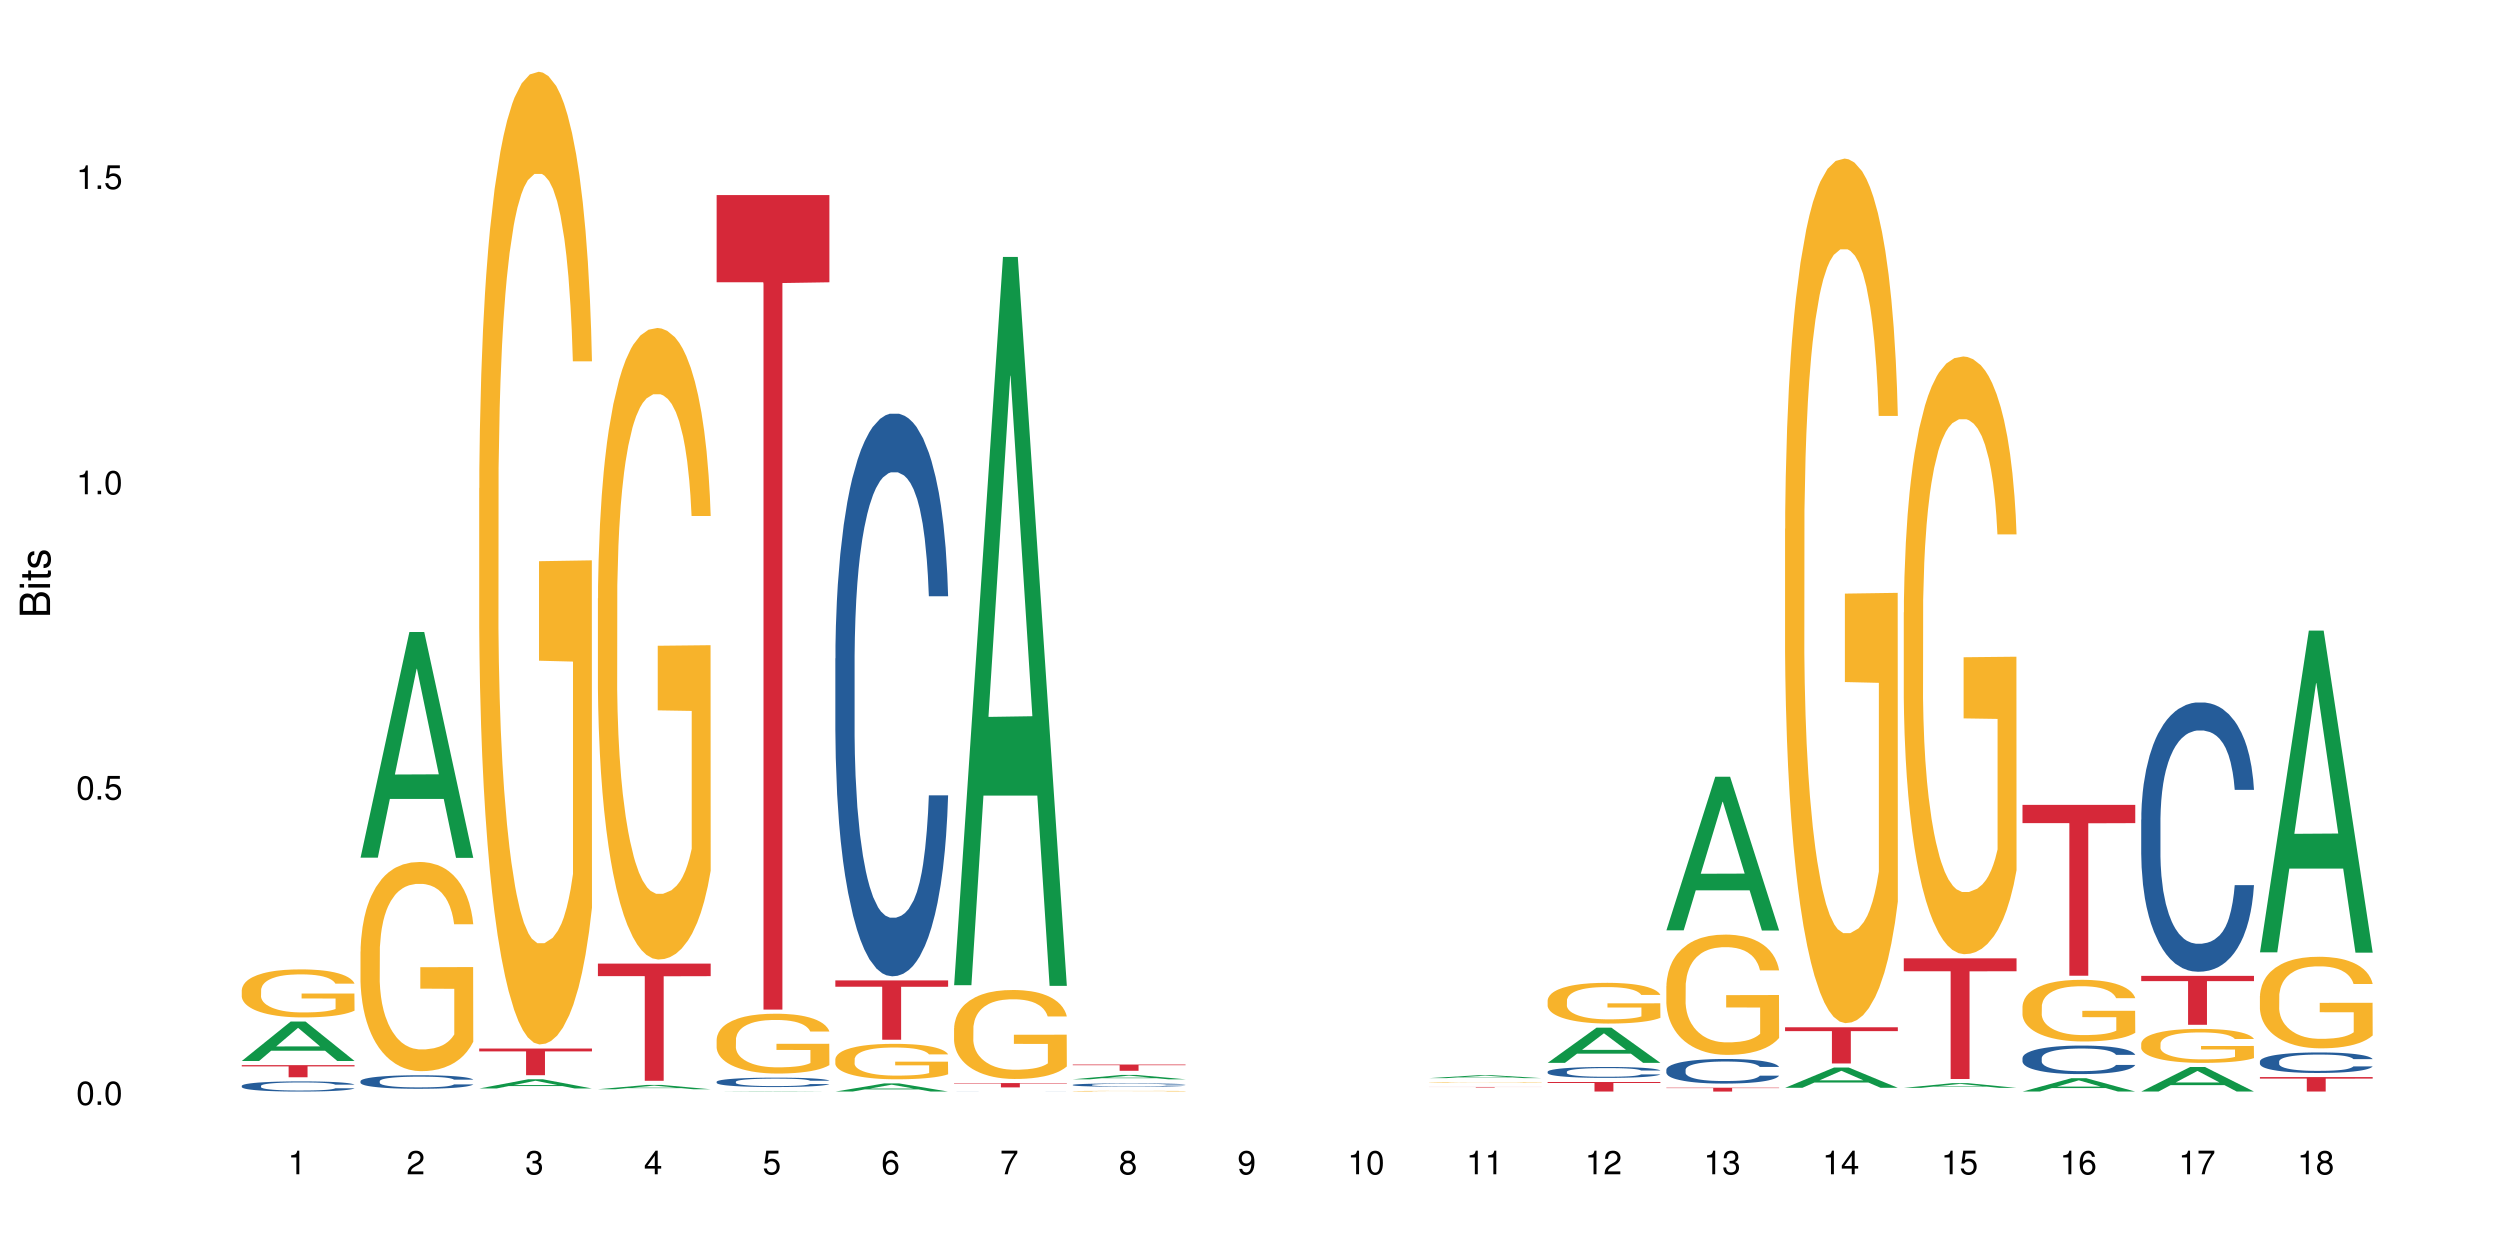 <?xml version="1.0" encoding="UTF-8"?>
<svg xmlns="http://www.w3.org/2000/svg" xmlns:xlink="http://www.w3.org/1999/xlink" width="720pt" height="360pt" viewBox="0 0 720 360" version="1.1">
<defs>
<g>
<symbol overflow="visible" id="glyph0-0">
<path style="stroke:none;" d=""/>
</symbol>
<symbol overflow="visible" id="glyph0-1">
<path style="stroke:none;" d="M 2.641 -6.797 C 2 -6.797 1.422 -6.531 1.078 -6.047 C 0.641 -5.453 0.406 -4.547 0.406 -3.297 C 0.406 -1 1.188 0.219 2.641 0.219 C 4.078 0.219 4.859 -1 4.859 -3.234 C 4.859 -4.562 4.656 -5.438 4.203 -6.047 C 3.844 -6.531 3.281 -6.797 2.641 -6.797 Z M 2.641 -6.047 C 3.547 -6.047 4 -5.125 4 -3.312 C 4 -1.375 3.562 -0.484 2.625 -0.484 C 1.734 -0.484 1.281 -1.422 1.281 -3.281 C 1.281 -5.141 1.734 -6.047 2.641 -6.047 Z M 2.641 -6.047 "/>
</symbol>
<symbol overflow="visible" id="glyph0-2">
<path style="stroke:none;" d="M 1.828 -1 L 0.828 -1 L 0.828 0 L 1.828 0 Z M 1.828 -1 "/>
</symbol>
<symbol overflow="visible" id="glyph0-3">
<path style="stroke:none;" d="M 4.562 -6.797 L 1.062 -6.797 L 0.547 -3.094 L 1.328 -3.094 C 1.719 -3.562 2.047 -3.734 2.578 -3.734 C 3.484 -3.734 4.062 -3.109 4.062 -2.094 C 4.062 -1.125 3.484 -0.531 2.578 -0.531 C 1.828 -0.531 1.375 -0.906 1.188 -1.672 L 0.328 -1.672 C 0.453 -1.109 0.547 -0.844 0.75 -0.594 C 1.125 -0.078 1.828 0.219 2.594 0.219 C 3.969 0.219 4.922 -0.781 4.922 -2.219 C 4.922 -3.562 4.031 -4.484 2.719 -4.484 C 2.25 -4.484 1.859 -4.359 1.469 -4.062 L 1.734 -5.969 L 4.562 -5.969 Z M 4.562 -6.797 "/>
</symbol>
<symbol overflow="visible" id="glyph0-4">
<path style="stroke:none;" d="M 2.484 -4.844 L 2.484 0 L 3.328 0 L 3.328 -6.797 L 2.766 -6.797 C 2.469 -5.75 2.281 -5.609 0.984 -5.453 L 0.984 -4.844 Z M 2.484 -4.844 "/>
</symbol>
<symbol overflow="visible" id="glyph0-5">
<path style="stroke:none;" d="M 4.859 -0.828 L 1.281 -0.828 C 1.359 -1.391 1.672 -1.75 2.5 -2.234 L 3.469 -2.75 C 4.406 -3.266 4.906 -3.969 4.906 -4.812 C 4.906 -5.375 4.672 -5.906 4.266 -6.266 C 3.859 -6.625 3.375 -6.797 2.719 -6.797 C 1.859 -6.797 1.219 -6.5 0.844 -5.922 C 0.609 -5.562 0.5 -5.125 0.484 -4.438 L 1.328 -4.438 C 1.359 -4.906 1.406 -5.188 1.531 -5.406 C 1.75 -5.812 2.188 -6.062 2.703 -6.062 C 3.469 -6.062 4.031 -5.516 4.031 -4.781 C 4.031 -4.25 3.719 -3.797 3.125 -3.438 L 2.234 -2.938 C 0.812 -2.141 0.406 -1.5 0.328 0 L 4.859 0 Z M 4.859 -0.828 "/>
</symbol>
<symbol overflow="visible" id="glyph0-6">
<path style="stroke:none;" d="M 2.125 -3.125 L 2.578 -3.125 C 3.516 -3.125 3.984 -2.703 3.984 -1.891 C 3.984 -1.031 3.469 -0.531 2.578 -0.531 C 1.656 -0.531 1.203 -0.984 1.156 -1.969 L 0.312 -1.969 C 0.344 -1.422 0.438 -1.078 0.609 -0.766 C 0.953 -0.109 1.625 0.219 2.547 0.219 C 3.953 0.219 4.859 -0.609 4.859 -1.906 C 4.859 -2.766 4.516 -3.25 3.703 -3.516 C 4.344 -3.766 4.656 -4.25 4.656 -4.938 C 4.656 -6.109 3.875 -6.797 2.578 -6.797 C 1.203 -6.797 0.484 -6.047 0.453 -4.609 L 1.297 -4.609 C 1.312 -5.016 1.344 -5.25 1.453 -5.453 C 1.641 -5.828 2.062 -6.062 2.594 -6.062 C 3.344 -6.062 3.797 -5.625 3.797 -4.906 C 3.797 -4.422 3.609 -4.141 3.25 -3.984 C 3.016 -3.891 2.719 -3.844 2.125 -3.844 Z M 2.125 -3.125 "/>
</symbol>
<symbol overflow="visible" id="glyph0-7">
<path style="stroke:none;" d="M 3.141 -1.625 L 3.141 0 L 3.984 0 L 3.984 -1.625 L 4.984 -1.625 L 4.984 -2.391 L 3.984 -2.391 L 3.984 -6.797 L 3.359 -6.797 L 0.266 -2.516 L 0.266 -1.625 Z M 3.141 -2.391 L 1 -2.391 L 3.141 -5.359 Z M 3.141 -2.391 "/>
</symbol>
<symbol overflow="visible" id="glyph0-8">
<path style="stroke:none;" d="M 4.781 -5.031 C 4.609 -6.141 3.891 -6.797 2.844 -6.797 C 2.094 -6.797 1.422 -6.438 1.031 -5.828 C 0.609 -5.172 0.406 -4.344 0.406 -3.094 C 0.406 -1.953 0.578 -1.234 0.984 -0.625 C 1.359 -0.078 1.953 0.219 2.703 0.219 C 3.984 0.219 4.922 -0.734 4.922 -2.078 C 4.922 -3.344 4.062 -4.234 2.844 -4.234 C 2.172 -4.234 1.641 -3.969 1.281 -3.469 C 1.281 -5.125 1.828 -6.047 2.797 -6.047 C 3.391 -6.047 3.797 -5.672 3.938 -5.031 Z M 2.734 -3.484 C 3.547 -3.484 4.062 -2.922 4.062 -2 C 4.062 -1.156 3.484 -0.531 2.703 -0.531 C 1.922 -0.531 1.328 -1.188 1.328 -2.047 C 1.328 -2.891 1.906 -3.484 2.734 -3.484 Z M 2.734 -3.484 "/>
</symbol>
<symbol overflow="visible" id="glyph0-9">
<path style="stroke:none;" d="M 4.984 -6.797 L 0.438 -6.797 L 0.438 -5.969 L 4.109 -5.969 C 2.5 -3.656 1.828 -2.234 1.328 0 L 2.219 0 C 2.594 -2.172 3.453 -4.047 4.984 -6.094 Z M 4.984 -6.797 "/>
</symbol>
<symbol overflow="visible" id="glyph0-10">
<path style="stroke:none;" d="M 3.75 -3.578 C 4.453 -4 4.688 -4.344 4.688 -4.984 C 4.688 -6.047 3.844 -6.797 2.641 -6.797 C 1.438 -6.797 0.594 -6.047 0.594 -4.984 C 0.594 -4.359 0.828 -4.016 1.516 -3.578 C 0.734 -3.203 0.359 -2.641 0.359 -1.891 C 0.359 -0.641 1.297 0.219 2.641 0.219 C 3.984 0.219 4.922 -0.641 4.922 -1.875 C 4.922 -2.641 4.531 -3.203 3.75 -3.578 Z M 2.641 -6.047 C 3.359 -6.047 3.812 -5.625 3.812 -4.969 C 3.812 -4.344 3.344 -3.922 2.641 -3.922 C 1.922 -3.922 1.453 -4.344 1.453 -4.984 C 1.453 -5.625 1.922 -6.047 2.641 -6.047 Z M 2.641 -3.203 C 3.484 -3.203 4.062 -2.672 4.062 -1.875 C 4.062 -1.062 3.484 -0.531 2.625 -0.531 C 1.797 -0.531 1.219 -1.078 1.219 -1.875 C 1.219 -2.672 1.797 -3.203 2.641 -3.203 Z M 2.641 -3.203 "/>
</symbol>
<symbol overflow="visible" id="glyph0-11">
<path style="stroke:none;" d="M 0.516 -1.547 C 0.672 -0.438 1.406 0.219 2.438 0.219 C 3.188 0.219 3.859 -0.141 4.266 -0.75 C 4.688 -1.406 4.891 -2.25 4.891 -3.484 C 4.891 -4.625 4.703 -5.359 4.312 -5.953 C 3.938 -6.5 3.344 -6.797 2.594 -6.797 C 1.297 -6.797 0.359 -5.844 0.359 -4.516 C 0.359 -3.25 1.234 -2.344 2.453 -2.344 C 3.094 -2.344 3.562 -2.578 4.016 -3.109 C 4 -1.453 3.469 -0.531 2.5 -0.531 C 1.906 -0.531 1.484 -0.906 1.359 -1.547 Z M 2.578 -6.062 C 3.375 -6.062 3.969 -5.406 3.969 -4.531 C 3.969 -3.688 3.375 -3.094 2.547 -3.094 C 1.734 -3.094 1.234 -3.672 1.234 -4.578 C 1.234 -5.438 1.797 -6.062 2.578 -6.062 Z M 2.578 -6.062 "/>
</symbol>
<symbol overflow="visible" id="glyph1-0">
<path style="stroke:none;" d=""/>
</symbol>
<symbol overflow="visible" id="glyph1-1">
<path style="stroke:none;" d="M 0 -0.953 L 0 -4.891 C 0 -5.719 -0.234 -6.344 -0.734 -6.797 C -1.188 -7.234 -1.812 -7.469 -2.5 -7.469 C -3.547 -7.469 -4.188 -7 -4.625 -5.875 C -4.984 -6.672 -5.641 -7.094 -6.531 -7.094 C -7.156 -7.094 -7.734 -6.859 -8.141 -6.391 C -8.562 -5.938 -8.75 -5.344 -8.75 -4.5 L -8.75 -0.953 Z M -4.984 -2.062 L -7.766 -2.062 L -7.766 -4.219 C -7.766 -4.844 -7.688 -5.203 -7.453 -5.5 C -7.219 -5.812 -6.859 -5.969 -6.375 -5.969 C -5.906 -5.969 -5.531 -5.812 -5.297 -5.5 C -5.062 -5.203 -4.984 -4.844 -4.984 -4.219 Z M -0.984 -2.062 L -4 -2.062 L -4 -4.781 C -4 -5.328 -3.859 -5.688 -3.578 -5.953 C -3.297 -6.219 -2.922 -6.359 -2.484 -6.359 C -2.062 -6.359 -1.688 -6.219 -1.406 -5.953 C -1.109 -5.688 -0.984 -5.328 -0.984 -4.781 Z M -0.984 -2.062 "/>
</symbol>
<symbol overflow="visible" id="glyph1-2">
<path style="stroke:none;" d="M -6.281 -1.797 L -6.281 -0.797 L 0 -0.797 L 0 -1.797 Z M -8.75 -1.797 L -8.75 -0.797 L -7.484 -0.797 L -7.484 -1.797 Z M -8.75 -1.797 "/>
</symbol>
<symbol overflow="visible" id="glyph1-3">
<path style="stroke:none;" d="M -6.281 -3.047 L -6.281 -2.016 L -8.016 -2.016 L -8.016 -1.016 L -6.281 -1.016 L -6.281 -0.172 L -5.469 -0.172 L -5.469 -1.016 L -0.719 -1.016 C -0.078 -1.016 0.281 -1.453 0.281 -2.234 C 0.281 -2.469 0.25 -2.719 0.188 -3.047 L -0.641 -3.047 C -0.609 -2.922 -0.594 -2.766 -0.594 -2.562 C -0.594 -2.141 -0.719 -2.016 -1.156 -2.016 L -5.469 -2.016 L -5.469 -3.047 Z M -6.281 -3.047 "/>
</symbol>
<symbol overflow="visible" id="glyph1-4">
<path style="stroke:none;" d="M -4.531 -5.25 C -5.766 -5.25 -6.469 -4.422 -6.469 -2.969 C -6.469 -1.516 -5.719 -0.562 -4.547 -0.562 C -3.562 -0.562 -3.094 -1.062 -2.734 -2.562 L -2.516 -3.484 C -2.344 -4.188 -2.094 -4.469 -1.625 -4.469 C -1.047 -4.469 -0.641 -3.875 -0.641 -3 C -0.641 -2.453 -0.797 -2 -1.062 -1.75 C -1.25 -1.594 -1.422 -1.531 -1.875 -1.469 L -1.875 -0.406 C -0.422 -0.453 0.281 -1.266 0.281 -2.922 C 0.281 -4.5 -0.5 -5.516 -1.719 -5.516 C -2.656 -5.516 -3.172 -4.984 -3.469 -3.734 L -3.703 -2.766 C -3.891 -1.953 -4.156 -1.609 -4.594 -1.609 C -5.172 -1.609 -5.547 -2.125 -5.547 -2.938 C -5.547 -3.75 -5.203 -4.172 -4.531 -4.203 Z M -4.531 -5.25 "/>
</symbol>
</g>
</defs>
<g id="surface113256">
<rect x="0" y="0" width="720" height="360" style="fill:rgb(100%,100%,100%);fill-opacity:1;stroke:none;"/>
<path style=" stroke:none;fill-rule:nonzero;fill:rgb(6.275%,58.824%,28.235%);fill-opacity:1;" d="M 69.629 305.559 L 69.664 305.547 L 83.719 294.199 L 87.984 294.199 L 102.109 305.57 L 97.148 305.57 L 93.609 302.602 L 78.098 302.602 L 74.625 305.559 L 69.629 305.559 L 79.59 301.375 L 92.184 301.363 L 85.902 296.059 L 85.836 296.047 L 85.766 296.078 L 79.555 301.363 L 79.59 301.375 Z M 69.629 305.559 "/>
<path style=" stroke:none;fill-rule:nonzero;fill:rgb(14.51%,36.078%,60%);fill-opacity:1;" d="M 69.629 312.715 L 69.668 312.711 L 69.668 312.648 L 69.789 312.547 L 70.066 312.418 L 70.344 312.328 L 71.055 312.172 L 72.047 312.02 L 73.074 311.902 L 73.828 311.832 L 74.5 311.777 L 76.047 311.68 L 77.035 311.629 L 78.105 311.582 L 79.414 311.535 L 80.363 311.512 L 82.504 311.469 L 84.086 311.449 L 85.316 311.441 L 87.969 311.441 L 89.555 311.449 L 90.703 311.465 L 91.969 311.484 L 93.039 311.512 L 94.902 311.57 L 96.562 311.645 L 97.316 311.688 L 98.504 311.77 L 99.418 311.852 L 100.051 311.918 L 100.762 312.02 L 101.398 312.141 L 101.871 312.277 L 102.109 312.391 L 96.562 312.391 L 96.285 312.285 L 95.969 312.199 L 95.375 312.09 L 94.781 312.012 L 93.949 311.938 L 93.199 311.887 L 92.168 311.836 L 91.258 311.801 L 90.305 311.777 L 89.395 311.762 L 87.652 311.746 L 85.633 311.746 L 84.879 311.75 L 83.336 311.773 L 82.504 311.793 L 81.312 311.828 L 80.484 311.863 L 79.492 311.918 L 78.82 311.961 L 77.988 312.031 L 77.395 312.094 L 76.719 312.184 L 76.324 312.25 L 75.969 312.324 L 75.648 312.414 L 75.414 312.508 L 75.254 312.605 L 75.176 312.703 L 75.176 313.117 L 75.254 313.215 L 75.453 313.324 L 75.969 313.488 L 76.719 313.633 L 77.59 313.742 L 78.422 313.824 L 78.898 313.863 L 79.531 313.906 L 80.523 313.957 L 81.949 314.012 L 82.781 314.031 L 84.047 314.055 L 85.355 314.066 L 87.098 314.066 L 88.641 314.055 L 89.672 314.043 L 90.742 314.02 L 92.207 313.973 L 93.117 313.93 L 93.91 313.879 L 94.504 313.828 L 94.902 313.785 L 95.496 313.703 L 95.969 313.613 L 96.328 313.52 L 96.562 313.43 L 102.109 313.43 L 101.871 313.535 L 101.516 313.641 L 101.16 313.719 L 100.605 313.812 L 99.973 313.895 L 99.059 313.988 L 98.309 314.051 L 97.316 314.117 L 96.406 314.168 L 95.414 314.211 L 93.949 314.266 L 93 314.293 L 91.969 314.316 L 90.742 314.34 L 89.195 314.355 L 87.531 314.367 L 85.988 314.371 L 84.324 314.367 L 83.098 314.355 L 81.473 314.332 L 79.453 314.281 L 77.988 314.23 L 76.84 314.18 L 75.848 314.125 L 74.738 314.055 L 73.312 313.938 L 72.441 313.844 L 71.848 313.77 L 71.176 313.668 L 70.699 313.574 L 70.145 313.422 L 69.75 313.23 L 69.629 313.086 Z M 69.629 312.715 "/>
<path style=" stroke:none;fill-rule:nonzero;fill:rgb(96.863%,70.196%,16.863%);fill-opacity:1;" d="M 69.629 285.109 L 69.668 285.094 L 69.668 284.844 L 69.828 284.273 L 70.223 283.488 L 70.738 282.844 L 71.293 282.34 L 71.648 282.074 L 72.242 281.695 L 72.758 281.418 L 74.066 280.848 L 75.73 280.316 L 76.641 280.09 L 77.672 279.875 L 79.137 279.633 L 79.809 279.547 L 81.867 279.344 L 84.207 279.219 L 86.781 279.18 L 87.969 279.191 L 89.594 279.242 L 91.812 279.383 L 93.078 279.508 L 94.07 279.633 L 95.098 279.797 L 96.367 280.051 L 97.555 280.355 L 98.504 280.656 L 99.457 281.035 L 100.246 281.441 L 100.922 281.883 L 101.516 282.414 L 101.871 282.855 L 102.109 283.301 L 96.605 283.301 L 96.285 282.855 L 95.93 282.516 L 95.336 282.098 L 94.742 281.797 L 94.148 281.555 L 93.039 281.227 L 92.09 281.023 L 90.898 280.848 L 89.75 280.734 L 88.445 280.656 L 87.652 280.633 L 85.551 280.633 L 83.652 280.723 L 82.543 280.82 L 81.75 280.922 L 80.641 281.113 L 79.969 281.266 L 79.57 281.367 L 78.383 281.758 L 77.59 282.113 L 77.156 282.352 L 76.602 282.73 L 76.203 283.074 L 75.77 283.578 L 75.531 283.957 L 75.215 284.816 L 75.176 287.094 L 75.293 287.574 L 75.531 288.09 L 75.848 288.547 L 76.324 289.027 L 76.797 289.395 L 77.629 289.887 L 78.344 290.215 L 78.898 290.43 L 79.969 290.77 L 80.402 290.883 L 81.434 291.113 L 82.504 291.289 L 83.809 291.441 L 84.801 291.516 L 86.383 291.578 L 88.406 291.578 L 90.781 291.504 L 92.285 291.402 L 93.316 291.301 L 93.988 291.215 L 94.82 291.074 L 95.414 290.949 L 95.969 290.809 L 96.645 290.594 L 96.645 287.574 L 86.859 287.559 L 86.859 286.145 L 102.07 286.133 L 102.109 291.074 L 101.277 291.414 L 100.246 291.742 L 99.258 291.996 L 98.227 292.211 L 96.762 292.453 L 95.574 292.605 L 93.75 292.781 L 92.09 292.895 L 90.344 292.969 L 88.801 293.008 L 86.98 293.02 L 85.355 292.996 L 83.613 292.918 L 82.227 292.82 L 80.957 292.691 L 79.691 292.527 L 78.105 292.262 L 77.074 292.047 L 76.008 291.781 L 74.938 291.465 L 73.988 291.125 L 73.352 290.859 L 72.719 290.555 L 72.047 290.176 L 71.41 289.746 L 70.938 289.355 L 70.5 288.914 L 70.184 288.496 L 69.867 287.926 L 69.707 287.473 L 69.629 287.078 Z M 69.629 285.109 "/>
<path style=" stroke:none;fill-rule:nonzero;fill:rgb(83.922%,15.686%,22.353%);fill-opacity:1;" d="M 69.629 306.75 L 102.109 306.75 L 102.109 307.125 L 88.574 307.129 L 88.574 310.262 L 83.125 310.262 L 83.125 307.133 L 83.047 307.125 L 69.629 307.125 Z M 69.629 306.75 "/>
<path style=" stroke:none;fill-rule:nonzero;fill:rgb(6.275%,58.824%,28.235%);fill-opacity:1;" d="M 103.82 247.004 L 103.855 246.945 L 117.906 182.012 L 122.176 182.012 L 136.301 247.066 L 131.336 247.066 L 127.797 230.086 L 112.285 230.086 L 108.816 247.004 L 103.82 247.004 L 113.777 223.059 L 126.375 223 L 120.094 192.641 L 120.023 192.578 L 119.957 192.762 L 113.742 223 L 113.777 223.059 Z M 103.82 247.004 "/>
<path style=" stroke:none;fill-rule:nonzero;fill:rgb(14.51%,36.078%,60%);fill-opacity:1;" d="M 103.82 311.371 L 103.859 311.367 L 103.859 311.281 L 103.977 311.145 L 104.254 310.973 L 104.531 310.855 L 105.246 310.645 L 106.234 310.445 L 107.266 310.285 L 108.02 310.195 L 108.691 310.121 L 110.234 309.992 L 111.227 309.922 L 112.297 309.863 L 113.602 309.801 L 114.555 309.766 L 116.691 309.711 L 118.277 309.684 L 119.504 309.676 L 122.16 309.676 L 123.742 309.688 L 124.891 309.707 L 126.16 309.734 L 127.23 309.766 L 129.09 309.844 L 130.754 309.945 L 131.508 310.004 L 132.695 310.113 L 133.605 310.219 L 134.238 310.312 L 134.953 310.445 L 135.586 310.605 L 136.062 310.785 L 136.301 310.938 L 130.754 310.938 L 130.477 310.797 L 130.16 310.688 L 129.566 310.539 L 128.973 310.438 L 128.141 310.332 L 127.387 310.266 L 126.355 310.199 L 125.445 310.156 L 124.496 310.121 L 123.586 310.102 L 121.844 310.082 L 119.82 310.082 L 119.07 310.086 L 117.523 310.117 L 116.691 310.141 L 115.504 310.191 L 114.672 310.238 L 113.684 310.309 L 113.008 310.367 L 112.176 310.461 L 111.582 310.543 L 110.91 310.66 L 110.512 310.75 L 110.156 310.848 L 109.84 310.969 L 109.602 311.09 L 109.445 311.223 L 109.363 311.352 L 109.363 311.902 L 109.445 312.031 L 109.641 312.18 L 110.156 312.398 L 110.91 312.586 L 111.781 312.734 L 112.613 312.844 L 113.09 312.895 L 113.723 312.949 L 114.711 313.02 L 116.137 313.094 L 116.969 313.121 L 118.238 313.148 L 119.543 313.164 L 121.289 313.164 L 122.832 313.148 L 123.863 313.133 L 124.93 313.102 L 126.398 313.043 L 127.309 312.984 L 128.102 312.918 L 128.695 312.852 L 129.09 312.793 L 129.684 312.684 L 130.16 312.562 L 130.516 312.438 L 130.754 312.316 L 136.301 312.316 L 136.062 312.457 L 135.707 312.598 L 135.348 312.699 L 134.793 312.824 L 134.16 312.938 L 133.25 313.059 L 132.496 313.141 L 131.508 313.23 L 130.594 313.301 L 129.605 313.359 L 128.141 313.43 L 127.188 313.465 L 126.16 313.5 L 124.93 313.527 L 123.387 313.551 L 121.723 313.566 L 120.18 313.57 L 118.516 313.562 L 117.285 313.547 L 115.664 313.516 L 113.641 313.453 L 112.176 313.383 L 111.027 313.316 L 110.039 313.246 L 108.93 313.148 L 107.504 312.992 L 106.633 312.871 L 106.039 312.773 L 105.363 312.633 L 104.887 312.508 L 104.336 312.309 L 103.938 312.055 L 103.82 311.859 Z M 103.82 311.371 "/>
<path style=" stroke:none;fill-rule:nonzero;fill:rgb(96.863%,70.196%,16.863%);fill-opacity:1;" d="M 103.82 274.051 L 103.859 273.996 L 103.859 272.895 L 104.016 270.418 L 104.414 267.008 L 104.93 264.203 L 105.484 262 L 105.84 260.848 L 106.434 259.195 L 106.949 257.984 L 108.254 255.508 L 109.918 253.199 L 110.832 252.207 L 111.859 251.273 L 113.324 250.227 L 114 249.84 L 116.059 248.961 L 118.395 248.41 L 120.969 248.246 L 122.16 248.301 L 123.781 248.52 L 126 249.125 L 127.27 249.676 L 128.258 250.227 L 129.289 250.941 L 130.555 252.043 L 131.746 253.363 L 132.695 254.684 L 133.645 256.336 L 134.438 258.094 L 135.109 260.02 L 135.707 262.332 L 136.062 264.258 L 136.301 266.184 L 130.793 266.184 L 130.477 264.258 L 130.121 262.773 L 129.527 260.957 L 128.934 259.637 L 128.34 258.59 L 127.23 257.16 L 126.277 256.277 L 125.09 255.508 L 123.941 255.016 L 122.633 254.684 L 121.844 254.574 L 119.742 254.574 L 117.84 254.957 L 116.73 255.398 L 115.941 255.84 L 114.832 256.664 L 114.156 257.324 L 113.762 257.766 L 112.574 259.469 L 111.781 261.012 L 111.344 262.055 L 110.789 263.707 L 110.395 265.191 L 109.957 267.395 L 109.723 269.043 L 109.402 272.785 L 109.363 282.691 L 109.484 284.781 L 109.723 287.035 L 110.039 289.016 L 110.512 291.109 L 110.988 292.703 L 111.82 294.848 L 112.535 296.281 L 113.09 297.215 L 114.156 298.699 L 114.594 299.195 L 115.621 300.188 L 116.691 300.957 L 118 301.617 L 118.988 301.949 L 120.574 302.223 L 122.594 302.223 L 124.973 301.891 L 126.477 301.453 L 127.508 301.012 L 128.18 300.625 L 129.012 300.023 L 129.605 299.473 L 130.16 298.867 L 130.832 297.93 L 130.832 284.781 L 121.051 284.727 L 121.051 278.562 L 136.262 278.508 L 136.301 300.023 L 135.469 301.508 L 134.438 302.938 L 133.449 304.039 L 132.418 304.973 L 130.953 306.02 L 129.766 306.68 L 127.941 307.449 L 126.277 307.945 L 124.535 308.273 L 122.992 308.441 L 121.168 308.496 L 119.543 308.387 L 117.801 308.055 L 116.414 307.613 L 115.148 307.062 L 113.879 306.348 L 112.297 305.195 L 111.266 304.258 L 110.195 303.102 L 109.125 301.727 L 108.176 300.242 L 107.543 299.086 L 106.91 297.766 L 106.234 296.113 L 105.602 294.246 L 105.125 292.539 L 104.691 290.613 L 104.375 288.797 L 104.059 286.32 L 103.898 284.34 L 103.82 282.633 Z M 103.82 274.051 "/>
<path style=" stroke:none;fill-rule:nonzero;fill:rgb(6.275%,58.824%,28.235%);fill-opacity:1;" d="M 138.008 313.484 L 138.043 313.48 L 152.098 310.832 L 156.367 310.832 L 170.488 313.484 L 165.527 313.484 L 161.988 312.793 L 146.477 312.793 L 143.008 313.484 L 138.008 313.484 L 147.969 312.508 L 160.566 312.504 L 154.285 311.266 L 154.215 311.262 L 154.145 311.27 L 147.934 312.504 L 147.969 312.508 Z M 138.008 313.484 "/>
<path style=" stroke:none;fill-rule:nonzero;fill:rgb(96.863%,70.196%,16.863%);fill-opacity:1;" d="M 138.008 140.652 L 138.047 140.395 L 138.047 135.277 L 138.207 123.766 L 138.602 107.902 L 139.117 94.855 L 139.672 84.621 L 140.027 79.25 L 140.625 71.574 L 141.137 65.945 L 142.445 54.434 L 144.109 43.688 L 145.02 39.082 L 146.051 34.734 L 147.516 29.875 L 148.188 28.082 L 150.25 23.988 L 152.586 21.43 L 155.16 20.664 L 156.348 20.918 L 157.973 21.941 L 160.191 24.758 L 161.457 27.316 L 162.449 29.875 L 163.477 33.199 L 164.746 38.316 L 165.934 44.457 L 166.887 50.598 L 167.836 58.27 L 168.629 66.457 L 169.301 75.414 L 169.895 86.156 L 170.25 95.113 L 170.488 104.066 L 164.984 104.066 L 164.668 95.113 L 164.309 88.203 L 163.715 79.762 L 163.121 73.621 L 162.527 68.762 L 161.418 62.109 L 160.469 58.016 L 159.281 54.434 L 158.133 52.133 L 156.824 50.598 L 156.031 50.086 L 153.934 50.086 L 152.031 51.875 L 150.922 53.922 L 150.129 55.969 L 149.02 59.805 L 148.348 62.875 L 147.953 64.922 L 146.762 72.855 L 145.969 80.016 L 145.535 84.879 L 144.98 92.555 L 144.586 99.461 L 144.148 109.695 L 143.91 117.371 L 143.594 134.766 L 143.555 180.816 L 143.672 190.539 L 143.91 201.027 L 144.227 210.238 L 144.703 219.961 L 145.18 227.379 L 146.012 237.359 L 146.723 244.008 L 147.277 248.359 L 148.348 255.266 L 148.781 257.57 L 149.812 262.176 L 150.883 265.758 L 152.191 268.824 L 153.18 270.359 L 154.766 271.641 L 156.785 271.641 L 159.16 270.105 L 160.668 268.059 L 161.695 266.012 L 162.371 264.223 L 163.199 261.406 L 163.797 258.848 L 164.352 256.035 L 165.023 251.684 L 165.023 190.539 L 155.238 190.285 L 155.238 161.629 L 170.449 161.375 L 170.488 261.406 L 169.656 268.312 L 168.629 274.965 L 167.637 280.082 L 166.609 284.434 L 165.141 289.293 L 163.953 292.363 L 162.133 295.945 L 160.469 298.246 L 158.727 299.781 L 157.18 300.551 L 155.359 300.805 L 153.734 300.293 L 151.992 298.758 L 150.605 296.711 L 149.336 294.152 L 148.07 290.828 L 146.484 285.457 L 145.457 281.105 L 144.387 275.734 L 143.316 269.336 L 142.367 262.43 L 141.73 257.059 L 141.098 250.918 L 140.426 243.242 L 139.793 234.543 L 139.316 226.613 L 138.879 217.66 L 138.562 209.215 L 138.246 197.703 L 138.09 188.492 L 138.008 180.562 Z M 138.008 140.652 "/>
<path style=" stroke:none;fill-rule:nonzero;fill:rgb(83.922%,15.686%,22.353%);fill-opacity:1;" d="M 138.008 301.984 L 170.488 301.984 L 170.488 302.805 L 156.953 302.812 L 156.953 309.652 L 151.508 309.652 L 151.508 302.82 L 151.426 302.805 L 138.008 302.805 Z M 138.008 301.984 "/>
<path style=" stroke:none;fill-rule:nonzero;fill:rgb(6.275%,58.824%,28.235%);fill-opacity:1;" d="M 172.199 313.707 L 172.234 313.703 L 186.289 312.453 L 190.555 312.453 L 204.68 313.707 L 199.719 313.707 L 196.176 313.379 L 180.664 313.379 L 177.195 313.707 L 172.199 313.707 L 182.156 313.246 L 194.754 313.242 L 188.473 312.66 L 188.336 312.66 L 182.125 313.242 L 182.156 313.246 Z M 172.199 313.707 "/>
<path style=" stroke:none;fill-rule:nonzero;fill:rgb(96.863%,70.196%,16.863%);fill-opacity:1;" d="M 172.199 172.359 L 172.238 172.191 L 172.238 168.871 L 172.398 161.395 L 172.793 151.098 L 173.309 142.625 L 173.863 135.98 L 174.219 132.492 L 174.812 127.508 L 175.328 123.855 L 176.637 116.379 L 178.301 109.402 L 179.211 106.414 L 180.238 103.59 L 181.707 100.434 L 182.379 99.27 L 184.438 96.613 L 186.777 94.953 L 189.352 94.453 L 190.539 94.621 L 192.164 95.285 L 194.379 97.113 L 195.648 98.773 L 196.637 100.434 L 197.668 102.594 L 198.938 105.914 L 200.125 109.902 L 201.074 113.887 L 202.023 118.871 L 202.816 124.188 L 203.492 130 L 204.086 136.977 L 204.441 142.793 L 204.68 148.605 L 199.172 148.605 L 198.855 142.793 L 198.5 138.305 L 197.906 132.824 L 197.312 128.84 L 196.719 125.684 L 195.609 121.363 L 194.656 118.707 L 193.469 116.379 L 192.32 114.887 L 191.016 113.887 L 190.223 113.555 L 188.121 113.555 L 186.223 114.719 L 185.113 116.047 L 184.32 117.375 L 183.211 119.867 L 182.539 121.863 L 182.141 123.191 L 180.953 128.34 L 180.16 132.992 L 179.727 136.148 L 179.172 141.129 L 178.773 145.613 L 178.34 152.258 L 178.102 157.242 L 177.785 168.539 L 177.746 198.438 L 177.863 204.75 L 178.102 211.559 L 178.418 217.539 L 178.895 223.852 L 179.367 228.668 L 180.199 235.148 L 180.914 239.465 L 181.469 242.289 L 182.539 246.773 L 182.973 248.27 L 184.004 251.258 L 185.07 253.586 L 186.379 255.578 L 187.371 256.574 L 188.953 257.406 L 190.973 257.406 L 193.352 256.41 L 194.855 255.082 L 195.887 253.75 L 196.559 252.59 L 197.391 250.762 L 197.984 249.102 L 198.539 247.273 L 199.215 244.449 L 199.215 204.75 L 189.43 204.582 L 189.43 185.98 L 204.641 185.812 L 204.68 250.762 L 203.848 255.246 L 202.816 259.566 L 201.828 262.887 L 200.797 265.711 L 199.332 268.867 L 198.145 270.859 L 196.32 273.188 L 194.656 274.68 L 192.914 275.676 L 191.371 276.176 L 189.547 276.344 L 187.926 276.012 L 186.18 275.012 L 184.793 273.684 L 183.527 272.023 L 182.262 269.863 L 180.676 266.375 L 179.645 263.551 L 178.574 260.062 L 177.508 255.91 L 176.555 251.426 L 175.922 247.938 L 175.289 243.949 L 174.613 238.969 L 173.98 233.32 L 173.508 228.172 L 173.07 222.355 L 172.754 216.875 L 172.438 209.402 L 172.277 203.422 L 172.199 198.27 Z M 172.199 172.359 "/>
<path style=" stroke:none;fill-rule:nonzero;fill:rgb(83.922%,15.686%,22.353%);fill-opacity:1;" d="M 172.199 277.523 L 204.68 277.523 L 204.68 281.133 L 191.141 281.168 L 191.141 311.273 L 185.695 311.273 L 185.695 281.199 L 185.617 281.133 L 172.199 281.133 Z M 172.199 277.523 "/>
<path style=" stroke:none;fill-rule:nonzero;fill:rgb(6.275%,58.824%,28.235%);fill-opacity:1;" d="M 206.391 314.371 L 206.422 314.371 L 220.477 314.254 L 224.746 314.254 L 238.867 314.371 L 233.906 314.371 L 230.367 314.34 L 214.855 314.34 L 211.387 314.371 L 206.391 314.371 L 216.348 314.328 L 228.945 314.328 L 222.664 314.273 L 222.523 314.273 L 216.312 314.328 L 216.348 314.328 Z M 206.391 314.371 "/>
<path style=" stroke:none;fill-rule:nonzero;fill:rgb(14.51%,36.078%,60%);fill-opacity:1;" d="M 206.391 311.543 L 206.43 311.539 L 206.43 311.48 L 206.547 311.387 L 206.824 311.266 L 207.102 311.188 L 207.816 311.039 L 208.805 310.898 L 209.836 310.789 L 210.586 310.727 L 211.262 310.676 L 212.805 310.582 L 213.797 310.535 L 214.867 310.496 L 216.172 310.453 L 217.125 310.426 L 219.262 310.387 L 220.848 310.371 L 222.074 310.363 L 224.727 310.363 L 226.312 310.371 L 227.461 310.387 L 228.73 310.406 L 229.797 310.426 L 231.66 310.48 L 233.324 310.551 L 234.078 310.59 L 235.266 310.668 L 236.176 310.742 L 236.809 310.805 L 237.523 310.898 L 238.156 311.008 L 238.633 311.137 L 238.867 311.242 L 233.324 311.242 L 233.047 311.145 L 232.73 311.066 L 232.137 310.965 L 231.543 310.895 L 230.711 310.82 L 229.957 310.773 L 228.926 310.727 L 228.016 310.699 L 227.066 310.676 L 226.152 310.66 L 224.41 310.645 L 222.391 310.645 L 221.637 310.648 L 220.094 310.672 L 219.262 310.688 L 218.074 310.723 L 217.242 310.754 L 216.25 310.805 L 215.578 310.848 L 214.746 310.91 L 214.152 310.969 L 213.48 311.051 L 213.082 311.109 L 212.727 311.18 L 212.41 311.262 L 212.172 311.348 L 212.012 311.441 L 211.934 311.531 L 211.934 311.914 L 212.012 312.004 L 212.211 312.105 L 212.727 312.258 L 213.48 312.391 L 214.352 312.492 L 215.184 312.566 L 215.656 312.602 L 216.293 312.645 L 217.281 312.691 L 218.707 312.742 L 219.539 312.762 L 220.809 312.781 L 222.113 312.793 L 223.855 312.793 L 225.402 312.781 L 226.43 312.77 L 227.5 312.75 L 228.965 312.707 L 229.879 312.668 L 230.668 312.621 L 231.266 312.574 L 231.66 312.535 L 232.254 312.457 L 232.73 312.371 L 233.086 312.285 L 233.324 312.203 L 238.867 312.203 L 238.633 312.301 L 238.273 312.398 L 237.918 312.469 L 237.363 312.555 L 236.73 312.633 L 235.82 312.719 L 235.066 312.777 L 234.078 312.84 L 233.164 312.887 L 232.176 312.926 L 230.711 312.977 L 229.758 313.004 L 228.73 313.023 L 227.5 313.043 L 225.957 313.062 L 224.293 313.07 L 222.746 313.074 L 221.086 313.07 L 219.855 313.059 L 218.23 313.035 L 216.211 312.992 L 214.746 312.945 L 213.598 312.898 L 212.609 312.848 L 211.5 312.781 L 210.074 312.672 L 209.199 312.59 L 208.605 312.52 L 207.934 312.422 L 207.457 312.336 L 206.902 312.195 L 206.508 312.02 L 206.391 311.883 Z M 206.391 311.543 "/>
<path style=" stroke:none;fill-rule:nonzero;fill:rgb(96.863%,70.196%,16.863%);fill-opacity:1;" d="M 206.391 299.328 L 206.43 299.312 L 206.43 299 L 206.586 298.293 L 206.984 297.316 L 207.496 296.512 L 208.051 295.883 L 208.41 295.551 L 209.004 295.082 L 209.52 294.734 L 210.824 294.027 L 212.488 293.363 L 213.398 293.082 L 214.43 292.812 L 215.895 292.516 L 216.57 292.406 L 218.629 292.152 L 220.965 291.996 L 223.539 291.949 L 224.727 291.965 L 226.352 292.027 L 228.57 292.199 L 229.84 292.355 L 230.828 292.516 L 231.859 292.719 L 233.125 293.035 L 234.312 293.41 L 235.266 293.789 L 236.215 294.262 L 237.008 294.766 L 237.68 295.316 L 238.273 295.977 L 238.633 296.527 L 238.867 297.078 L 233.363 297.078 L 233.047 296.527 L 232.691 296.102 L 232.098 295.582 L 231.5 295.207 L 230.906 294.906 L 229.797 294.496 L 228.848 294.246 L 227.66 294.027 L 226.512 293.883 L 225.203 293.789 L 224.41 293.758 L 222.312 293.758 L 220.41 293.867 L 219.301 293.996 L 218.508 294.121 L 217.398 294.355 L 216.727 294.547 L 216.332 294.672 L 215.141 295.16 L 214.352 295.602 L 213.914 295.898 L 213.359 296.371 L 212.965 296.797 L 212.527 297.426 L 212.289 297.898 L 211.973 298.969 L 211.934 301.801 L 212.055 302.398 L 212.289 303.043 L 212.609 303.613 L 213.082 304.211 L 213.559 304.664 L 214.391 305.281 L 215.102 305.688 L 215.656 305.957 L 216.727 306.383 L 217.164 306.523 L 218.191 306.805 L 219.262 307.027 L 220.57 307.215 L 221.559 307.309 L 223.145 307.391 L 225.164 307.391 L 227.539 307.293 L 229.047 307.168 L 230.074 307.043 L 230.75 306.934 L 231.582 306.758 L 232.176 306.602 L 232.73 306.43 L 233.402 306.16 L 233.402 302.398 L 223.621 302.383 L 223.621 300.621 L 238.828 300.605 L 238.867 306.758 L 238.039 307.184 L 237.008 307.594 L 236.016 307.91 L 234.988 308.176 L 233.523 308.477 L 232.332 308.664 L 230.512 308.883 L 228.848 309.027 L 227.105 309.121 L 225.559 309.168 L 223.738 309.184 L 222.113 309.152 L 220.371 309.059 L 218.984 308.93 L 217.719 308.773 L 216.449 308.57 L 214.867 308.238 L 213.836 307.973 L 212.766 307.641 L 211.695 307.246 L 210.746 306.824 L 210.113 306.492 L 209.477 306.113 L 208.805 305.641 L 208.172 305.105 L 207.695 304.617 L 207.262 304.066 L 206.941 303.547 L 206.625 302.84 L 206.469 302.273 L 206.391 301.785 Z M 206.391 299.328 "/>
<path style=" stroke:none;fill-rule:nonzero;fill:rgb(83.922%,15.686%,22.353%);fill-opacity:1;" d="M 206.391 56.184 L 238.867 56.184 L 238.867 81.297 L 225.332 81.516 L 225.332 290.77 L 219.887 290.77 L 219.887 81.734 L 219.809 81.297 L 206.391 81.297 Z M 206.391 56.184 "/>
<path style=" stroke:none;fill-rule:nonzero;fill:rgb(6.275%,58.824%,28.235%);fill-opacity:1;" d="M 240.578 314.367 L 240.613 314.367 L 254.668 312.016 L 258.934 312.016 L 273.059 314.371 L 268.098 314.371 L 264.559 313.754 L 249.047 313.754 L 245.574 314.367 L 240.578 314.367 L 250.539 313.5 L 263.133 313.5 L 256.852 312.398 L 256.785 312.398 L 256.715 312.402 L 250.504 313.5 L 250.539 313.5 Z M 240.578 314.367 "/>
<path style=" stroke:none;fill-rule:nonzero;fill:rgb(14.51%,36.078%,60%);fill-opacity:1;" d="M 240.578 189.648 L 240.617 189.5 L 240.617 185.945 L 240.738 180.316 L 241.016 173.207 L 241.293 168.32 L 242.004 159.582 L 242.996 151.141 L 244.023 144.625 L 244.777 140.773 L 245.449 137.812 L 246.996 132.332 L 247.984 129.516 L 249.055 127 L 250.363 124.48 L 251.312 123 L 253.453 120.629 L 255.035 119.594 L 256.266 119.148 L 258.918 119.148 L 260.504 119.742 L 261.652 120.48 L 262.918 121.668 L 263.988 123 L 265.852 126.258 L 267.512 130.406 L 268.266 132.773 L 269.453 137.367 L 270.367 141.809 L 271 145.66 L 271.711 151.141 L 272.348 157.805 L 272.82 165.359 L 273.059 171.727 L 267.512 171.727 L 267.234 165.805 L 266.918 161.211 L 266.324 155.141 L 265.73 150.844 L 264.898 146.551 L 264.148 143.734 L 263.117 140.922 L 262.207 139.145 L 261.254 137.812 L 260.344 136.922 L 258.602 136.035 L 256.582 136.035 L 255.828 136.328 L 254.285 137.516 L 253.453 138.551 L 252.262 140.625 L 251.434 142.551 L 250.441 145.512 L 249.77 148.031 L 248.938 151.883 L 248.344 155.289 L 247.668 160.176 L 247.273 163.879 L 246.918 168.023 L 246.598 172.914 L 246.363 178.098 L 246.203 183.574 L 246.125 188.906 L 246.125 211.863 L 246.203 217.195 L 246.402 223.418 L 246.918 232.453 L 247.668 240.301 L 248.539 246.523 L 249.371 250.965 L 249.848 253.039 L 250.48 255.406 L 251.473 258.371 L 252.898 261.332 L 253.73 262.516 L 254.996 263.703 L 256.305 264.293 L 258.047 264.293 L 259.59 263.703 L 260.621 262.961 L 261.691 261.777 L 263.156 259.258 L 264.066 256.891 L 264.859 254.074 L 265.453 251.262 L 265.852 248.891 L 266.445 244.301 L 266.918 239.266 L 267.277 234.082 L 267.512 229.047 L 273.059 229.047 L 272.82 234.969 L 272.465 240.746 L 272.109 245.039 L 271.555 250.223 L 270.922 254.816 L 270.008 260 L 269.258 263.406 L 268.266 267.109 L 267.355 269.922 L 266.363 272.441 L 264.898 275.402 L 263.949 276.883 L 262.918 278.215 L 261.691 279.402 L 260.145 280.438 L 258.48 281.031 L 256.938 281.18 L 255.273 280.883 L 254.047 280.289 L 252.422 278.957 L 250.402 276.293 L 248.938 273.477 L 247.789 270.664 L 246.797 267.699 L 245.688 263.703 L 244.262 257.184 L 243.391 252.148 L 242.797 248.004 L 242.125 242.227 L 241.648 237.043 L 241.094 228.75 L 240.699 218.234 L 240.578 210.086 Z M 240.578 189.648 "/>
<path style=" stroke:none;fill-rule:nonzero;fill:rgb(96.863%,70.196%,16.863%);fill-opacity:1;" d="M 240.578 304.996 L 240.617 304.988 L 240.617 304.801 L 240.777 304.383 L 241.172 303.805 L 241.688 303.328 L 242.242 302.957 L 242.598 302.758 L 243.191 302.48 L 243.707 302.273 L 245.016 301.855 L 246.68 301.465 L 247.59 301.297 L 248.621 301.137 L 250.086 300.961 L 250.758 300.895 L 252.816 300.746 L 255.156 300.652 L 257.73 300.625 L 258.918 300.633 L 260.543 300.672 L 262.762 300.773 L 264.027 300.867 L 265.02 300.961 L 266.047 301.082 L 267.316 301.266 L 268.504 301.492 L 269.453 301.715 L 270.406 301.996 L 271.195 302.293 L 271.871 302.621 L 272.465 303.012 L 272.82 303.336 L 273.059 303.664 L 267.555 303.664 L 267.234 303.336 L 266.879 303.086 L 266.285 302.777 L 265.691 302.555 L 265.098 302.379 L 263.988 302.133 L 263.039 301.984 L 261.848 301.855 L 260.699 301.77 L 259.395 301.715 L 258.602 301.695 L 256.5 301.695 L 254.602 301.762 L 253.492 301.836 L 252.699 301.91 L 251.59 302.051 L 250.918 302.164 L 250.52 302.238 L 249.332 302.527 L 248.539 302.789 L 248.105 302.965 L 247.551 303.246 L 247.152 303.496 L 246.719 303.867 L 246.48 304.148 L 246.164 304.781 L 246.125 306.461 L 246.242 306.816 L 246.48 307.199 L 246.797 307.535 L 247.273 307.887 L 247.746 308.16 L 248.578 308.523 L 249.293 308.766 L 249.848 308.922 L 250.918 309.176 L 251.352 309.258 L 252.383 309.426 L 253.453 309.559 L 254.758 309.668 L 255.75 309.727 L 257.332 309.773 L 259.355 309.773 L 261.73 309.715 L 263.234 309.641 L 264.266 309.566 L 264.938 309.5 L 265.77 309.398 L 266.363 309.305 L 266.918 309.203 L 267.594 309.043 L 267.594 306.816 L 257.809 306.809 L 257.809 305.762 L 273.02 305.754 L 273.059 309.398 L 272.227 309.652 L 271.195 309.895 L 270.207 310.078 L 269.176 310.238 L 267.711 310.414 L 266.523 310.527 L 264.699 310.66 L 263.039 310.742 L 261.293 310.797 L 259.75 310.824 L 257.93 310.836 L 256.305 310.816 L 254.562 310.762 L 253.176 310.688 L 251.906 310.594 L 250.641 310.473 L 249.055 310.277 L 248.023 310.117 L 246.957 309.922 L 245.887 309.688 L 244.938 309.438 L 244.301 309.242 L 243.668 309.016 L 242.996 308.738 L 242.359 308.422 L 241.887 308.133 L 241.449 307.805 L 241.133 307.496 L 240.816 307.078 L 240.656 306.742 L 240.578 306.453 Z M 240.578 304.996 "/>
<path style=" stroke:none;fill-rule:nonzero;fill:rgb(83.922%,15.686%,22.353%);fill-opacity:1;" d="M 240.578 282.359 L 273.059 282.359 L 273.059 284.188 L 259.523 284.203 L 259.523 299.445 L 254.074 299.445 L 254.074 284.219 L 253.996 284.188 L 240.578 284.188 Z M 240.578 282.359 "/>
<path style=" stroke:none;fill-rule:nonzero;fill:rgb(6.275%,58.824%,28.235%);fill-opacity:1;" d="M 274.77 283.738 L 274.805 283.543 L 288.855 74.004 L 293.125 74.004 L 307.25 283.938 L 302.285 283.938 L 298.746 229.137 L 283.234 229.137 L 279.766 283.738 L 274.77 283.738 L 284.727 206.469 L 297.324 206.27 L 291.043 108.305 L 290.973 108.105 L 290.906 108.699 L 284.691 206.27 L 284.727 206.469 Z M 274.77 283.738 "/>
<path style=" stroke:none;fill-rule:nonzero;fill:rgb(14.51%,36.078%,60%);fill-opacity:1;" d="M 274.77 314.355 L 274.809 314.355 L 274.926 314.352 L 275.48 314.352 L 276.195 314.348 L 279.641 314.348 L 281.184 314.344 L 303.645 314.344 L 304.555 314.348 L 306.535 314.348 L 307.012 314.352 L 307.25 314.352 L 301.109 314.352 L 300.516 314.348 L 295.445 314.348 L 294.535 314.344 L 288.473 314.344 L 287.641 314.348 L 282.531 314.348 L 281.859 314.352 L 280.551 314.352 L 280.395 314.355 L 280.312 314.355 L 280.312 314.359 L 280.59 314.359 L 281.105 314.363 L 282.73 314.363 L 283.562 314.367 L 299.645 314.367 L 300.039 314.363 L 307.25 314.363 L 306.297 314.363 L 305.742 314.367 L 300.555 314.367 L 299.09 314.371 L 283.125 314.371 L 281.977 314.367 L 277.582 314.367 L 276.988 314.363 L 275.285 314.363 L 274.887 314.359 L 274.77 314.359 Z M 274.77 314.355 "/>
<path style=" stroke:none;fill-rule:nonzero;fill:rgb(96.863%,70.196%,16.863%);fill-opacity:1;" d="M 274.77 296.094 L 274.809 296.07 L 274.809 295.602 L 274.965 294.551 L 275.363 293.098 L 275.879 291.902 L 276.434 290.969 L 276.789 290.477 L 277.383 289.773 L 277.898 289.258 L 279.203 288.207 L 280.867 287.223 L 281.781 286.801 L 282.809 286.402 L 284.273 285.957 L 284.949 285.793 L 287.008 285.418 L 289.344 285.188 L 291.918 285.117 L 293.109 285.141 L 294.73 285.234 L 296.949 285.488 L 298.219 285.723 L 299.207 285.957 L 300.238 286.262 L 301.504 286.73 L 302.695 287.293 L 303.645 287.855 L 304.594 288.555 L 305.387 289.305 L 306.059 290.125 L 306.656 291.109 L 307.012 291.926 L 307.25 292.746 L 301.742 292.746 L 301.426 291.926 L 301.07 291.297 L 300.477 290.523 L 299.883 289.961 L 299.285 289.516 L 298.18 288.906 L 297.227 288.531 L 296.039 288.207 L 294.891 287.996 L 293.582 287.855 L 292.793 287.809 L 290.691 287.809 L 288.789 287.973 L 287.68 288.16 L 286.891 288.348 L 285.781 288.695 L 285.105 288.977 L 284.711 289.164 L 283.523 289.891 L 282.73 290.547 L 282.293 290.992 L 281.738 291.691 L 281.344 292.324 L 280.906 293.262 L 280.672 293.965 L 280.352 295.555 L 280.312 299.77 L 280.434 300.66 L 280.672 301.617 L 280.988 302.461 L 281.461 303.352 L 281.938 304.031 L 282.77 304.941 L 283.484 305.551 L 284.039 305.949 L 285.105 306.582 L 285.543 306.793 L 286.57 307.211 L 287.641 307.539 L 288.949 307.82 L 289.938 307.961 L 291.523 308.078 L 293.543 308.078 L 295.922 307.938 L 297.426 307.75 L 298.457 307.562 L 299.129 307.398 L 299.961 307.145 L 300.555 306.91 L 301.109 306.652 L 301.781 306.254 L 301.781 300.66 L 292 300.637 L 292 298.012 L 307.211 297.988 L 307.25 307.145 L 306.418 307.773 L 305.387 308.383 L 304.398 308.852 L 303.367 309.25 L 301.902 309.695 L 300.715 309.977 L 298.891 310.301 L 297.227 310.512 L 295.484 310.652 L 293.941 310.723 L 292.117 310.746 L 290.492 310.699 L 288.75 310.559 L 287.363 310.371 L 286.098 310.141 L 284.828 309.836 L 283.246 309.344 L 282.215 308.945 L 281.145 308.453 L 280.074 307.867 L 279.125 307.234 L 278.492 306.746 L 277.859 306.184 L 277.184 305.48 L 276.551 304.684 L 276.074 303.961 L 275.641 303.141 L 275.324 302.367 L 275.008 301.312 L 274.848 300.473 L 274.77 299.746 Z M 274.77 296.094 "/>
<path style=" stroke:none;fill-rule:nonzero;fill:rgb(83.922%,15.686%,22.353%);fill-opacity:1;" d="M 274.77 311.926 L 307.25 311.926 L 307.25 312.059 L 293.711 312.059 L 293.711 313.164 L 288.266 313.164 L 288.266 312.062 L 288.188 312.059 L 274.77 312.059 Z M 274.77 311.926 "/>
<path style=" stroke:none;fill-rule:nonzero;fill:rgb(6.275%,58.824%,28.235%);fill-opacity:1;" d="M 308.957 310.84 L 308.992 310.84 L 323.047 309.578 L 327.316 309.578 L 341.438 310.84 L 336.477 310.84 L 332.938 310.512 L 317.426 310.512 L 313.957 310.84 L 308.957 310.84 L 318.918 310.375 L 331.516 310.375 L 325.234 309.785 L 325.094 309.785 L 318.883 310.375 L 318.918 310.375 Z M 308.957 310.84 "/>
<path style=" stroke:none;fill-rule:nonzero;fill:rgb(14.51%,36.078%,60%);fill-opacity:1;" d="M 308.957 312.441 L 308.996 312.441 L 308.996 312.418 L 309.117 312.387 L 309.395 312.344 L 309.672 312.312 L 310.383 312.262 L 311.375 312.211 L 312.406 312.172 L 313.156 312.148 L 313.832 312.133 L 315.375 312.098 L 316.367 312.082 L 317.434 312.066 L 318.742 312.055 L 319.691 312.043 L 321.832 312.031 L 323.414 312.023 L 324.645 312.02 L 327.297 312.02 L 328.883 312.023 L 330.031 312.027 L 331.297 312.035 L 332.367 312.043 L 334.23 312.062 L 335.895 312.09 L 336.645 312.102 L 337.836 312.129 L 338.746 312.156 L 339.379 312.18 L 340.094 312.211 L 340.727 312.25 L 341.199 312.297 L 341.438 312.336 L 335.895 312.336 L 335.617 312.301 L 335.301 312.273 L 334.703 312.234 L 334.109 312.211 L 333.277 312.184 L 332.527 312.168 L 331.496 312.152 L 330.586 312.141 L 329.633 312.133 L 328.723 312.129 L 326.98 312.121 L 324.961 312.121 L 324.207 312.125 L 322.664 312.129 L 321.832 312.137 L 320.645 312.148 L 319.812 312.16 L 318.82 312.18 L 318.148 312.191 L 317.316 312.215 L 316.723 312.238 L 316.047 312.266 L 315.652 312.289 L 315.297 312.312 L 314.98 312.34 L 314.742 312.371 L 314.582 312.406 L 314.504 312.438 L 314.504 312.574 L 314.582 312.605 L 314.781 312.645 L 315.297 312.695 L 316.047 312.742 L 316.918 312.781 L 317.75 312.809 L 318.227 312.82 L 318.859 312.832 L 319.852 312.852 L 321.277 312.871 L 322.109 312.875 L 323.375 312.883 L 324.684 312.887 L 326.426 312.887 L 327.973 312.883 L 329 312.879 L 330.07 312.871 L 331.535 312.855 L 332.445 312.844 L 333.238 312.824 L 333.832 312.809 L 334.23 312.797 L 334.824 312.77 L 335.301 312.738 L 335.656 312.707 L 335.895 312.676 L 341.438 312.676 L 341.199 312.711 L 340.844 312.746 L 340.488 312.773 L 339.934 312.805 L 339.301 312.832 L 338.387 312.859 L 337.637 312.883 L 336.645 312.902 L 335.734 312.922 L 334.746 312.938 L 333.277 312.953 L 332.328 312.961 L 331.297 312.969 L 330.07 312.977 L 328.527 312.984 L 326.863 312.988 L 325.316 312.988 L 323.652 312.984 L 322.426 312.98 L 320.801 312.973 L 318.781 312.957 L 317.316 312.941 L 316.168 312.926 L 315.176 312.906 L 314.066 312.883 L 312.641 312.844 L 311.77 312.816 L 311.176 312.789 L 310.504 312.754 L 310.027 312.723 L 309.473 312.676 L 309.078 312.613 L 308.957 312.562 Z M 308.957 312.441 "/>
<path style=" stroke:none;fill-rule:nonzero;fill:rgb(96.863%,70.196%,16.863%);fill-opacity:1;" d="M 308.957 314.254 L 308.996 314.254 L 308.996 314.25 L 309.156 314.242 L 309.551 314.23 L 310.066 314.223 L 310.621 314.215 L 310.977 314.211 L 311.574 314.203 L 312.086 314.199 L 313.395 314.191 L 315.059 314.184 L 315.969 314.18 L 317 314.176 L 318.465 314.176 L 319.137 314.172 L 321.199 314.168 L 328.922 314.168 L 331.141 314.172 L 332.406 314.172 L 333.398 314.176 L 334.426 314.176 L 335.695 314.18 L 336.883 314.184 L 337.836 314.188 L 338.785 314.195 L 339.578 314.199 L 340.25 314.207 L 340.844 314.215 L 341.199 314.223 L 341.438 314.227 L 335.934 314.227 L 335.617 314.223 L 335.258 314.215 L 333.477 314.203 L 332.367 314.199 L 331.418 314.195 L 330.23 314.191 L 329.082 314.191 L 327.773 314.188 L 324.883 314.188 L 322.98 314.191 L 321.078 314.191 L 319.969 314.195 L 319.297 314.199 L 318.902 314.199 L 317.711 314.207 L 316.918 314.211 L 316.484 314.215 L 315.93 314.219 L 315.535 314.223 L 315.098 314.23 L 314.859 314.238 L 314.543 314.25 L 314.504 314.285 L 314.621 314.289 L 314.859 314.297 L 315.176 314.305 L 315.652 314.312 L 316.129 314.316 L 316.961 314.324 L 317.672 314.328 L 318.227 314.332 L 319.297 314.336 L 319.73 314.34 L 320.762 314.344 L 321.832 314.344 L 323.141 314.348 L 331.617 314.348 L 332.645 314.344 L 334.148 314.344 L 334.746 314.34 L 335.301 314.34 L 335.973 314.336 L 335.973 314.289 L 326.188 314.289 L 326.188 314.27 L 341.398 314.27 L 341.438 314.344 L 340.605 314.348 L 339.578 314.352 L 338.586 314.355 L 337.559 314.359 L 336.09 314.363 L 334.902 314.363 L 333.082 314.367 L 331.418 314.367 L 329.676 314.371 L 322.941 314.371 L 321.555 314.367 L 320.285 314.367 L 319.02 314.363 L 317.434 314.359 L 316.406 314.355 L 314.266 314.348 L 313.316 314.344 L 312.68 314.34 L 312.047 314.336 L 311.375 314.328 L 310.742 314.324 L 310.266 314.316 L 309.828 314.309 L 309.512 314.305 L 309.195 314.297 L 309.039 314.289 L 308.957 314.285 Z M 308.957 314.254 "/>
<path style=" stroke:none;fill-rule:nonzero;fill:rgb(83.922%,15.686%,22.353%);fill-opacity:1;" d="M 308.957 306.578 L 341.438 306.578 L 341.438 306.773 L 327.902 306.777 L 327.902 308.398 L 322.457 308.398 L 322.457 306.777 L 322.375 306.773 L 308.957 306.773 Z M 308.957 306.578 "/>
<path style=" stroke:none;fill-rule:nonzero;fill:rgb(6.275%,58.824%,28.235%);fill-opacity:1;" d="M 411.527 310.504 L 411.562 310.504 L 425.617 309.664 L 429.883 309.664 L 444.008 310.508 L 439.047 310.508 L 435.508 310.285 L 419.996 310.285 L 416.523 310.504 L 411.527 310.504 L 421.488 310.195 L 434.082 310.195 L 427.801 309.801 L 427.664 309.801 L 421.453 310.195 L 421.488 310.195 Z M 411.527 310.504 "/>
<path style=" stroke:none;fill-rule:nonzero;fill:rgb(96.863%,70.196%,16.863%);fill-opacity:1;" d="M 411.527 311.762 L 411.566 311.762 L 411.566 311.758 L 411.727 311.754 L 412.121 311.742 L 412.637 311.734 L 413.191 311.727 L 413.547 311.723 L 414.141 311.719 L 414.656 311.715 L 415.965 311.707 L 417.629 311.699 L 418.539 311.699 L 419.57 311.695 L 421.035 311.691 L 421.707 311.691 L 423.766 311.688 L 433.711 311.688 L 434.977 311.691 L 435.969 311.691 L 436.996 311.695 L 438.266 311.699 L 439.453 311.703 L 440.402 311.707 L 441.355 311.711 L 442.145 311.715 L 442.82 311.723 L 443.414 311.727 L 443.77 311.734 L 444.008 311.738 L 438.504 311.738 L 438.184 311.734 L 437.828 311.73 L 437.234 311.723 L 436.641 311.719 L 436.047 311.719 L 434.938 311.711 L 433.988 311.711 L 432.797 311.707 L 430.344 311.707 L 429.551 311.703 L 427.449 311.703 L 425.551 311.707 L 423.648 311.707 L 422.539 311.711 L 421.867 311.715 L 421.469 311.715 L 420.281 311.719 L 419.488 311.723 L 419.055 311.727 L 418.5 311.73 L 418.102 311.738 L 417.668 311.742 L 417.43 311.746 L 417.113 311.758 L 417.074 311.789 L 417.191 311.793 L 417.43 311.801 L 417.746 311.809 L 418.223 311.812 L 418.695 311.816 L 419.527 311.824 L 420.242 311.828 L 420.797 311.832 L 421.867 311.836 L 422.301 311.836 L 423.332 311.84 L 424.402 311.844 L 425.707 311.844 L 426.699 311.848 L 430.305 311.848 L 432.68 311.844 L 435.887 311.844 L 436.719 311.84 L 437.312 311.84 L 437.867 311.836 L 438.543 311.832 L 438.543 311.793 L 428.758 311.793 L 428.758 311.777 L 443.969 311.777 L 444.008 311.84 L 443.176 311.844 L 442.145 311.848 L 441.156 311.852 L 440.125 311.855 L 438.66 311.859 L 437.473 311.859 L 435.648 311.863 L 424.125 311.863 L 422.855 311.859 L 421.59 311.859 L 420.004 311.855 L 418.973 311.852 L 417.906 311.848 L 416.836 311.844 L 415.887 311.84 L 415.25 311.836 L 414.617 311.832 L 413.945 311.828 L 413.309 311.824 L 412.836 311.816 L 412.398 311.812 L 412.082 311.809 L 411.766 311.801 L 411.605 311.793 L 411.527 311.789 Z M 411.527 311.762 "/>
<path style=" stroke:none;fill-rule:nonzero;fill:rgb(83.922%,15.686%,22.353%);fill-opacity:1;" d="M 411.527 313.043 L 444.008 313.043 L 444.008 313.062 L 430.473 313.062 L 430.473 313.199 L 425.023 313.199 L 425.023 313.062 L 411.527 313.062 Z M 411.527 313.043 "/>
<path style=" stroke:none;fill-rule:nonzero;fill:rgb(6.275%,58.824%,28.235%);fill-opacity:1;" d="M 445.719 306.098 L 445.754 306.09 L 459.805 295.969 L 464.074 295.969 L 478.199 306.109 L 473.234 306.109 L 469.695 303.461 L 454.184 303.461 L 450.715 306.098 L 445.719 306.098 L 455.676 302.367 L 468.273 302.355 L 461.992 297.625 L 461.922 297.613 L 461.855 297.645 L 455.641 302.355 L 455.676 302.367 Z M 445.719 306.098 "/>
<path style=" stroke:none;fill-rule:nonzero;fill:rgb(14.51%,36.078%,60%);fill-opacity:1;" d="M 445.719 308.656 L 445.758 308.652 L 445.758 308.586 L 445.875 308.477 L 446.152 308.336 L 446.43 308.242 L 447.145 308.074 L 448.133 307.91 L 449.164 307.781 L 449.918 307.707 L 450.59 307.648 L 452.133 307.543 L 453.125 307.488 L 454.195 307.441 L 455.5 307.391 L 456.453 307.363 L 458.59 307.316 L 460.176 307.297 L 461.402 307.289 L 464.059 307.289 L 465.641 307.301 L 466.789 307.312 L 468.059 307.336 L 469.129 307.363 L 470.988 307.426 L 472.652 307.508 L 473.406 307.551 L 474.594 307.641 L 475.504 307.727 L 476.137 307.801 L 476.852 307.91 L 477.484 308.039 L 477.961 308.184 L 478.199 308.309 L 472.652 308.309 L 472.375 308.195 L 472.059 308.105 L 471.465 307.988 L 470.871 307.902 L 470.039 307.82 L 469.285 307.766 L 468.254 307.711 L 467.344 307.676 L 466.395 307.648 L 465.484 307.633 L 463.742 307.617 L 461.719 307.617 L 460.969 307.621 L 459.422 307.645 L 458.59 307.664 L 457.402 307.703 L 456.57 307.742 L 455.582 307.801 L 454.906 307.848 L 454.074 307.922 L 453.48 307.988 L 452.809 308.086 L 452.41 308.156 L 452.055 308.238 L 451.738 308.332 L 451.5 308.434 L 451.344 308.539 L 451.262 308.645 L 451.262 309.09 L 451.344 309.191 L 451.539 309.312 L 452.055 309.488 L 452.809 309.641 L 453.68 309.762 L 454.512 309.848 L 454.988 309.887 L 455.621 309.934 L 456.609 309.992 L 458.035 310.051 L 458.867 310.07 L 460.137 310.094 L 461.441 310.105 L 463.188 310.105 L 464.73 310.094 L 465.762 310.082 L 466.828 310.059 L 468.297 310.008 L 469.207 309.965 L 470 309.91 L 470.594 309.855 L 470.988 309.809 L 471.582 309.719 L 472.059 309.621 L 472.414 309.52 L 472.652 309.422 L 478.199 309.422 L 477.961 309.539 L 477.605 309.648 L 477.246 309.734 L 476.691 309.832 L 476.059 309.922 L 475.148 310.023 L 474.395 310.09 L 473.406 310.16 L 472.492 310.215 L 471.504 310.266 L 470.039 310.324 L 469.086 310.352 L 468.059 310.379 L 466.828 310.398 L 465.285 310.422 L 463.621 310.434 L 462.078 310.434 L 460.414 310.43 L 459.184 310.418 L 457.562 310.391 L 455.539 310.34 L 454.074 310.285 L 452.926 310.23 L 451.938 310.172 L 450.828 310.094 L 449.402 309.969 L 448.531 309.871 L 447.938 309.789 L 447.262 309.68 L 446.785 309.578 L 446.234 309.418 L 445.836 309.211 L 445.719 309.055 Z M 445.719 308.656 "/>
<path style=" stroke:none;fill-rule:nonzero;fill:rgb(96.863%,70.196%,16.863%);fill-opacity:1;" d="M 445.719 288.078 L 445.758 288.07 L 445.758 287.855 L 445.914 287.371 L 446.312 286.707 L 446.828 286.16 L 447.383 285.734 L 447.738 285.508 L 448.332 285.188 L 448.848 284.949 L 450.152 284.469 L 451.816 284.02 L 452.73 283.824 L 453.758 283.645 L 455.223 283.438 L 455.898 283.363 L 457.957 283.191 L 460.293 283.086 L 462.867 283.055 L 464.059 283.062 L 465.68 283.105 L 467.898 283.227 L 469.168 283.332 L 470.156 283.438 L 471.188 283.578 L 472.453 283.793 L 473.645 284.051 L 474.594 284.309 L 475.543 284.629 L 476.336 284.973 L 477.008 285.348 L 477.605 285.797 L 477.961 286.172 L 478.199 286.547 L 472.691 286.547 L 472.375 286.172 L 472.02 285.883 L 471.426 285.527 L 470.832 285.273 L 470.234 285.066 L 469.129 284.789 L 468.176 284.617 L 466.988 284.469 L 465.84 284.371 L 464.531 284.309 L 463.742 284.285 L 461.641 284.285 L 459.738 284.359 L 458.629 284.445 L 457.84 284.531 L 456.73 284.691 L 456.055 284.82 L 455.66 284.906 L 454.473 285.238 L 453.68 285.539 L 453.242 285.742 L 452.688 286.066 L 452.293 286.355 L 451.855 286.781 L 451.621 287.105 L 451.301 287.832 L 451.262 289.762 L 451.383 290.168 L 451.621 290.609 L 451.938 290.996 L 452.41 291.402 L 452.887 291.711 L 453.719 292.129 L 454.434 292.41 L 454.988 292.59 L 456.055 292.879 L 456.492 292.977 L 457.52 293.168 L 458.59 293.32 L 459.898 293.449 L 460.887 293.512 L 462.473 293.566 L 464.492 293.566 L 466.871 293.504 L 468.375 293.418 L 469.406 293.332 L 470.078 293.254 L 470.91 293.137 L 471.504 293.031 L 472.059 292.914 L 472.73 292.73 L 472.73 290.168 L 462.949 290.16 L 462.949 288.957 L 478.16 288.949 L 478.199 293.137 L 477.367 293.426 L 476.336 293.707 L 475.348 293.922 L 474.316 294.102 L 472.852 294.305 L 471.664 294.434 L 469.84 294.586 L 468.176 294.68 L 466.434 294.746 L 464.891 294.777 L 463.066 294.789 L 461.441 294.766 L 459.699 294.703 L 458.312 294.617 L 457.047 294.508 L 455.777 294.371 L 454.195 294.145 L 453.164 293.965 L 452.094 293.738 L 451.023 293.469 L 450.074 293.18 L 449.441 292.957 L 448.809 292.699 L 448.133 292.375 L 447.5 292.012 L 447.023 291.68 L 446.59 291.305 L 446.273 290.953 L 445.957 290.469 L 445.797 290.082 L 445.719 289.75 Z M 445.719 288.078 "/>
<path style=" stroke:none;fill-rule:nonzero;fill:rgb(83.922%,15.686%,22.353%);fill-opacity:1;" d="M 445.719 311.613 L 478.199 311.613 L 478.199 311.91 L 464.66 311.91 L 464.66 314.371 L 459.215 314.371 L 459.215 311.914 L 459.137 311.91 L 445.719 311.91 Z M 445.719 311.613 "/>
<path style=" stroke:none;fill-rule:nonzero;fill:rgb(6.275%,58.824%,28.235%);fill-opacity:1;" d="M 479.906 267.941 L 479.941 267.898 L 493.996 223.695 L 498.266 223.695 L 512.387 267.984 L 507.426 267.984 L 503.887 256.422 L 488.375 256.422 L 484.906 267.941 L 479.906 267.941 L 489.867 251.641 L 502.465 251.598 L 496.184 230.93 L 496.113 230.887 L 496.043 231.012 L 489.832 251.598 L 489.867 251.641 Z M 479.906 267.941 "/>
<path style=" stroke:none;fill-rule:nonzero;fill:rgb(14.51%,36.078%,60%);fill-opacity:1;" d="M 479.906 308.07 L 479.945 308.062 L 479.945 307.91 L 480.066 307.664 L 480.344 307.352 L 480.621 307.137 L 481.332 306.754 L 482.324 306.387 L 483.355 306.102 L 484.105 305.934 L 484.781 305.805 L 486.324 305.562 L 487.316 305.441 L 488.383 305.332 L 489.691 305.219 L 490.641 305.156 L 492.781 305.051 L 494.363 305.008 L 495.594 304.988 L 498.246 304.988 L 499.832 305.012 L 500.98 305.047 L 502.246 305.098 L 503.316 305.156 L 505.18 305.297 L 506.844 305.48 L 507.594 305.582 L 508.785 305.785 L 509.695 305.977 L 510.328 306.145 L 511.043 306.387 L 511.676 306.676 L 512.148 307.008 L 512.387 307.285 L 506.844 307.285 L 506.566 307.027 L 506.25 306.828 L 505.652 306.562 L 505.059 306.375 L 504.227 306.184 L 503.477 306.062 L 502.445 305.938 L 501.535 305.863 L 500.582 305.805 L 499.672 305.766 L 497.93 305.727 L 495.91 305.727 L 495.156 305.738 L 493.613 305.789 L 492.781 305.836 L 491.594 305.926 L 490.762 306.012 L 489.77 306.141 L 489.098 306.25 L 488.266 306.418 L 487.672 306.566 L 486.996 306.781 L 486.602 306.941 L 486.246 307.125 L 485.93 307.34 L 485.691 307.566 L 485.531 307.805 L 485.453 308.039 L 485.453 309.043 L 485.531 309.277 L 485.73 309.547 L 486.246 309.941 L 486.996 310.285 L 487.867 310.559 L 488.699 310.754 L 489.176 310.844 L 489.809 310.945 L 490.801 311.078 L 492.227 311.207 L 493.059 311.258 L 494.324 311.309 L 495.633 311.336 L 497.375 311.336 L 498.922 311.309 L 499.949 311.277 L 501.02 311.227 L 502.484 311.117 L 503.395 311.012 L 504.188 310.891 L 504.781 310.766 L 505.18 310.66 L 505.773 310.461 L 506.25 310.242 L 506.605 310.016 L 506.844 309.793 L 512.387 309.793 L 512.148 310.055 L 511.793 310.305 L 511.438 310.492 L 510.883 310.719 L 510.25 310.922 L 509.336 311.148 L 508.586 311.297 L 507.594 311.457 L 506.684 311.582 L 505.695 311.691 L 504.227 311.82 L 503.277 311.887 L 502.246 311.945 L 501.02 311.996 L 499.477 312.043 L 497.812 312.066 L 496.266 312.074 L 494.602 312.062 L 493.375 312.035 L 491.75 311.977 L 489.73 311.859 L 488.266 311.738 L 487.117 311.613 L 486.125 311.484 L 485.016 311.309 L 483.59 311.023 L 482.719 310.805 L 482.125 310.625 L 481.453 310.371 L 480.977 310.145 L 480.422 309.781 L 480.027 309.32 L 479.906 308.965 Z M 479.906 308.07 "/>
<path style=" stroke:none;fill-rule:nonzero;fill:rgb(96.863%,70.196%,16.863%);fill-opacity:1;" d="M 479.906 284 L 479.945 283.969 L 479.945 283.336 L 480.105 281.914 L 480.5 279.953 L 481.016 278.34 L 481.57 277.074 L 481.926 276.406 L 482.523 275.461 L 483.035 274.762 L 484.344 273.34 L 486.008 272.012 L 486.918 271.441 L 487.949 270.902 L 489.414 270.301 L 490.086 270.082 L 492.148 269.574 L 494.484 269.258 L 497.059 269.164 L 498.246 269.195 L 499.871 269.32 L 502.09 269.668 L 503.355 269.984 L 504.348 270.301 L 505.375 270.715 L 506.645 271.348 L 507.832 272.105 L 508.785 272.863 L 509.734 273.812 L 510.527 274.828 L 511.199 275.934 L 511.793 277.262 L 512.148 278.371 L 512.387 279.477 L 506.883 279.477 L 506.566 278.371 L 506.207 277.516 L 505.613 276.473 L 505.02 275.711 L 504.426 275.109 L 503.316 274.289 L 502.367 273.781 L 501.18 273.34 L 500.031 273.055 L 498.723 272.863 L 497.93 272.801 L 495.832 272.801 L 493.93 273.023 L 492.82 273.277 L 492.027 273.527 L 490.918 274.004 L 490.246 274.383 L 489.852 274.637 L 488.66 275.617 L 487.867 276.504 L 487.434 277.105 L 486.879 278.055 L 486.484 278.906 L 486.047 280.172 L 485.809 281.121 L 485.492 283.273 L 485.453 288.969 L 485.57 290.172 L 485.809 291.469 L 486.125 292.605 L 486.602 293.809 L 487.078 294.727 L 487.91 295.961 L 488.621 296.785 L 489.176 297.32 L 490.246 298.176 L 490.68 298.461 L 491.711 299.031 L 492.781 299.473 L 494.09 299.852 L 495.078 300.043 L 496.664 300.199 L 498.684 300.199 L 501.059 300.012 L 502.566 299.758 L 503.594 299.504 L 504.27 299.281 L 505.098 298.934 L 505.695 298.617 L 506.25 298.27 L 506.922 297.734 L 506.922 290.172 L 497.137 290.141 L 497.137 286.598 L 512.348 286.562 L 512.387 298.934 L 511.555 299.789 L 510.527 300.613 L 509.535 301.246 L 508.508 301.781 L 507.039 302.383 L 505.852 302.762 L 504.031 303.207 L 502.367 303.492 L 500.625 303.68 L 499.078 303.777 L 497.258 303.809 L 495.633 303.742 L 493.891 303.555 L 492.504 303.301 L 491.234 302.984 L 489.969 302.574 L 488.383 301.91 L 487.355 301.371 L 486.285 300.707 L 485.215 299.914 L 484.266 299.062 L 483.629 298.398 L 482.996 297.637 L 482.324 296.688 L 481.691 295.613 L 481.215 294.633 L 480.777 293.523 L 480.461 292.48 L 480.145 291.059 L 479.988 289.918 L 479.906 288.938 Z M 479.906 284 "/>
<path style=" stroke:none;fill-rule:nonzero;fill:rgb(83.922%,15.686%,22.353%);fill-opacity:1;" d="M 479.906 313.254 L 512.387 313.254 L 512.387 313.375 L 498.852 313.375 L 498.852 314.371 L 493.406 314.371 L 493.406 313.375 L 479.906 313.375 Z M 479.906 313.254 "/>
<path style=" stroke:none;fill-rule:nonzero;fill:rgb(6.275%,58.824%,28.235%);fill-opacity:1;" d="M 514.098 313.285 L 514.133 313.281 L 528.188 307.453 L 532.453 307.453 L 546.578 313.293 L 541.617 313.293 L 538.074 311.766 L 522.562 311.766 L 519.094 313.285 L 514.098 313.285 L 524.055 311.137 L 536.652 311.133 L 530.371 308.406 L 530.305 308.402 L 530.234 308.418 L 524.023 311.133 L 524.055 311.137 Z M 514.098 313.285 "/>
<path style=" stroke:none;fill-rule:nonzero;fill:rgb(96.863%,70.196%,16.863%);fill-opacity:1;" d="M 514.098 152.316 L 514.137 152.09 L 514.137 147.539 L 514.297 137.309 L 514.691 123.207 L 515.207 111.609 L 515.762 102.516 L 516.117 97.738 L 516.711 90.918 L 517.227 85.914 L 518.535 75.68 L 520.199 66.129 L 521.109 62.035 L 522.137 58.172 L 523.605 53.852 L 524.277 52.258 L 526.336 48.621 L 528.676 46.348 L 531.25 45.664 L 532.438 45.891 L 534.062 46.801 L 536.277 49.301 L 537.547 51.578 L 538.535 53.852 L 539.566 56.809 L 540.836 61.355 L 542.023 66.812 L 542.973 72.27 L 543.922 79.094 L 544.715 86.367 L 545.391 94.328 L 545.984 103.879 L 546.34 111.84 L 546.578 119.797 L 541.07 119.797 L 540.754 111.84 L 540.398 105.699 L 539.805 98.195 L 539.211 92.734 L 538.617 88.414 L 537.508 82.504 L 536.555 78.863 L 535.367 75.68 L 534.219 73.633 L 532.914 72.27 L 532.121 71.816 L 530.02 71.816 L 528.121 73.406 L 527.012 75.227 L 526.219 77.047 L 525.109 80.457 L 524.438 83.184 L 524.039 85.004 L 522.852 92.055 L 522.059 98.422 L 521.625 102.742 L 521.07 109.562 L 520.672 115.703 L 520.238 124.801 L 520 131.621 L 519.684 147.086 L 519.645 188.016 L 519.762 196.66 L 520 205.98 L 520.316 214.168 L 520.793 222.809 L 521.266 229.406 L 522.098 238.273 L 522.812 244.188 L 523.367 248.051 L 524.438 254.191 L 524.871 256.238 L 525.902 260.332 L 526.969 263.516 L 528.277 266.242 L 529.27 267.609 L 530.852 268.746 L 532.871 268.746 L 535.25 267.379 L 536.754 265.562 L 537.785 263.742 L 538.457 262.152 L 539.289 259.648 L 539.883 257.375 L 540.438 254.875 L 541.113 251.008 L 541.113 196.66 L 531.328 196.43 L 531.328 170.961 L 546.539 170.734 L 546.578 259.648 L 545.746 265.789 L 544.715 271.703 L 543.727 276.25 L 542.695 280.117 L 541.23 284.438 L 540.043 287.164 L 538.219 290.348 L 536.555 292.395 L 534.812 293.758 L 533.27 294.441 L 531.445 294.668 L 529.824 294.215 L 528.078 292.852 L 526.691 291.031 L 525.426 288.758 L 524.16 285.801 L 522.574 281.023 L 521.543 277.16 L 520.473 272.383 L 519.406 266.699 L 518.453 260.559 L 517.82 255.785 L 517.188 250.324 L 516.512 243.504 L 515.879 235.773 L 515.406 228.723 L 514.969 220.762 L 514.652 213.258 L 514.336 203.027 L 514.176 194.84 L 514.098 187.789 Z M 514.098 152.316 "/>
<path style=" stroke:none;fill-rule:nonzero;fill:rgb(83.922%,15.686%,22.353%);fill-opacity:1;" d="M 514.098 295.848 L 546.578 295.848 L 546.578 296.965 L 533.039 296.973 L 533.039 306.273 L 527.594 306.273 L 527.594 296.984 L 527.516 296.965 L 514.098 296.965 Z M 514.098 295.848 "/>
<path style=" stroke:none;fill-rule:nonzero;fill:rgb(6.275%,58.824%,28.235%);fill-opacity:1;" d="M 548.289 313.305 L 548.32 313.305 L 562.375 311.934 L 566.645 311.934 L 580.766 313.309 L 575.805 313.309 L 572.266 312.949 L 556.754 312.949 L 553.285 313.305 L 548.289 313.305 L 558.246 312.801 L 570.844 312.801 L 564.562 312.16 L 564.492 312.156 L 564.422 312.16 L 558.211 312.801 L 558.246 312.801 Z M 548.289 313.305 "/>
<path style=" stroke:none;fill-rule:nonzero;fill:rgb(96.863%,70.196%,16.863%);fill-opacity:1;" d="M 548.289 176.395 L 548.328 176.238 L 548.328 173.094 L 548.484 166.02 L 548.883 156.273 L 549.395 148.254 L 549.949 141.965 L 550.309 138.664 L 550.902 133.945 L 551.418 130.488 L 552.723 123.414 L 554.387 116.812 L 555.297 113.98 L 556.328 111.309 L 557.793 108.32 L 558.469 107.219 L 560.527 104.703 L 562.863 103.133 L 565.438 102.66 L 566.625 102.816 L 568.25 103.445 L 570.469 105.176 L 571.738 106.75 L 572.727 108.32 L 573.758 110.363 L 575.023 113.508 L 576.211 117.281 L 577.164 121.055 L 578.113 125.773 L 578.906 130.805 L 579.578 136.305 L 580.172 142.91 L 580.531 148.41 L 580.766 153.914 L 575.262 153.914 L 574.945 148.41 L 574.59 144.168 L 573.996 138.977 L 573.398 135.203 L 572.805 132.219 L 571.695 128.129 L 570.746 125.613 L 569.559 123.414 L 568.41 122 L 567.102 121.055 L 566.309 120.742 L 564.211 120.742 L 562.309 121.84 L 561.199 123.098 L 560.406 124.355 L 559.297 126.715 L 558.625 128.602 L 558.23 129.859 L 557.039 134.734 L 556.25 139.137 L 555.812 142.121 L 555.258 146.84 L 554.863 151.082 L 554.426 157.371 L 554.188 162.09 L 553.871 172.781 L 553.832 201.078 L 553.953 207.051 L 554.188 213.5 L 554.508 219.16 L 554.98 225.133 L 555.457 229.691 L 556.289 235.824 L 557 239.91 L 557.555 242.582 L 558.625 246.828 L 559.062 248.242 L 560.09 251.074 L 561.16 253.273 L 562.469 255.16 L 563.457 256.105 L 565.043 256.891 L 567.062 256.891 L 569.438 255.945 L 570.945 254.688 L 571.973 253.43 L 572.648 252.332 L 573.48 250.602 L 574.074 249.031 L 574.629 247.301 L 575.301 244.629 L 575.301 207.051 L 565.52 206.895 L 565.52 189.289 L 580.727 189.129 L 580.766 250.602 L 579.938 254.848 L 578.906 258.934 L 577.914 262.078 L 576.887 264.75 L 575.422 267.738 L 574.23 269.625 L 572.41 271.824 L 570.746 273.242 L 569.004 274.184 L 567.457 274.656 L 565.637 274.812 L 564.012 274.5 L 562.27 273.555 L 560.883 272.297 L 559.617 270.727 L 558.348 268.68 L 556.766 265.379 L 555.734 262.707 L 554.664 259.406 L 553.594 255.477 L 552.645 251.23 L 552.012 247.93 L 551.375 244.156 L 550.703 239.438 L 550.07 234.094 L 549.594 229.219 L 549.16 223.719 L 548.84 218.531 L 548.523 211.453 L 548.367 205.797 L 548.289 200.922 Z M 548.289 176.395 "/>
<path style=" stroke:none;fill-rule:nonzero;fill:rgb(83.922%,15.686%,22.353%);fill-opacity:1;" d="M 548.289 275.992 L 580.766 275.992 L 580.766 279.715 L 567.23 279.746 L 567.23 310.754 L 561.785 310.754 L 561.785 279.777 L 561.707 279.715 L 548.289 279.715 Z M 548.289 275.992 "/>
<path style=" stroke:none;fill-rule:nonzero;fill:rgb(6.275%,58.824%,28.235%);fill-opacity:1;" d="M 582.477 314.367 L 582.512 314.363 L 596.566 310.52 L 600.832 310.52 L 614.957 314.371 L 609.996 314.371 L 606.457 313.367 L 590.945 313.367 L 587.473 314.367 L 582.477 314.367 L 592.438 312.949 L 605.031 312.945 L 598.75 311.148 L 598.684 311.145 L 598.613 311.156 L 592.402 312.945 L 592.438 312.949 Z M 582.477 314.367 "/>
<path style=" stroke:none;fill-rule:nonzero;fill:rgb(14.51%,36.078%,60%);fill-opacity:1;" d="M 582.477 304.703 L 582.516 304.695 L 582.516 304.516 L 582.637 304.23 L 582.914 303.871 L 583.191 303.621 L 583.902 303.18 L 584.895 302.75 L 585.922 302.422 L 586.676 302.227 L 587.348 302.074 L 588.895 301.797 L 589.883 301.656 L 590.953 301.527 L 592.262 301.398 L 593.211 301.324 L 595.352 301.203 L 596.934 301.152 L 598.164 301.129 L 600.816 301.129 L 602.402 301.16 L 603.551 301.199 L 604.816 301.258 L 605.887 301.324 L 607.75 301.488 L 609.41 301.699 L 610.164 301.82 L 611.352 302.055 L 612.266 302.277 L 612.898 302.473 L 613.609 302.75 L 614.246 303.09 L 614.719 303.473 L 614.957 303.793 L 609.41 303.793 L 609.133 303.492 L 608.816 303.262 L 608.223 302.953 L 607.629 302.734 L 606.797 302.52 L 606.047 302.375 L 605.016 302.234 L 604.105 302.145 L 603.152 302.074 L 602.242 302.031 L 600.5 301.984 L 598.48 301.984 L 597.727 302 L 596.184 302.059 L 595.352 302.113 L 594.16 302.219 L 593.332 302.316 L 592.34 302.465 L 591.668 302.594 L 590.836 302.789 L 590.242 302.961 L 589.566 303.207 L 589.172 303.395 L 588.816 303.605 L 588.496 303.855 L 588.262 304.117 L 588.102 304.395 L 588.023 304.664 L 588.023 305.828 L 588.102 306.098 L 588.301 306.414 L 588.816 306.871 L 589.566 307.27 L 590.438 307.586 L 591.27 307.809 L 591.746 307.914 L 592.379 308.035 L 593.371 308.184 L 594.797 308.336 L 595.629 308.395 L 596.895 308.453 L 598.203 308.484 L 599.945 308.484 L 601.488 308.453 L 602.52 308.418 L 603.59 308.355 L 605.055 308.23 L 605.965 308.109 L 606.758 307.969 L 607.352 307.824 L 607.75 307.703 L 608.344 307.473 L 608.816 307.215 L 609.176 306.953 L 609.41 306.699 L 614.957 306.699 L 614.719 307 L 614.363 307.293 L 614.008 307.508 L 613.453 307.773 L 612.82 308.004 L 611.906 308.266 L 611.156 308.441 L 610.164 308.629 L 609.254 308.77 L 608.262 308.898 L 606.797 309.047 L 605.848 309.121 L 604.816 309.191 L 603.59 309.25 L 602.043 309.305 L 600.379 309.332 L 598.836 309.34 L 597.172 309.324 L 595.945 309.297 L 594.32 309.227 L 592.301 309.094 L 590.836 308.949 L 589.688 308.809 L 588.695 308.656 L 587.586 308.453 L 586.16 308.125 L 585.289 307.871 L 584.695 307.66 L 584.023 307.367 L 583.547 307.105 L 582.992 306.684 L 582.598 306.152 L 582.477 305.738 Z M 582.477 304.703 "/>
<path style=" stroke:none;fill-rule:nonzero;fill:rgb(96.863%,70.196%,16.863%);fill-opacity:1;" d="M 582.477 289.793 L 582.516 289.777 L 582.516 289.453 L 582.676 288.723 L 583.07 287.715 L 583.586 286.887 L 584.141 286.238 L 584.496 285.898 L 585.09 285.41 L 585.605 285.055 L 586.914 284.324 L 588.578 283.645 L 589.488 283.352 L 590.52 283.074 L 591.984 282.766 L 592.656 282.652 L 594.715 282.395 L 597.055 282.23 L 599.629 282.184 L 600.816 282.199 L 602.441 282.262 L 604.66 282.441 L 605.926 282.605 L 606.918 282.766 L 607.945 282.977 L 609.215 283.301 L 610.402 283.691 L 611.352 284.082 L 612.305 284.566 L 613.094 285.086 L 613.77 285.656 L 614.363 286.336 L 614.719 286.902 L 614.957 287.473 L 609.453 287.473 L 609.133 286.902 L 608.777 286.465 L 608.184 285.93 L 607.59 285.543 L 606.996 285.234 L 605.887 284.812 L 604.938 284.551 L 603.746 284.324 L 602.598 284.18 L 601.293 284.082 L 600.5 284.047 L 598.398 284.047 L 596.5 284.16 L 595.391 284.293 L 594.598 284.422 L 593.488 284.664 L 592.816 284.859 L 592.418 284.988 L 591.23 285.492 L 590.438 285.945 L 590.004 286.254 L 589.449 286.742 L 589.051 287.18 L 588.617 287.828 L 588.379 288.316 L 588.062 289.418 L 588.023 292.34 L 588.141 292.957 L 588.379 293.621 L 588.695 294.207 L 589.172 294.824 L 589.645 295.293 L 590.477 295.926 L 591.191 296.348 L 591.746 296.625 L 592.816 297.062 L 593.25 297.207 L 594.281 297.5 L 595.352 297.727 L 596.656 297.922 L 597.648 298.02 L 599.23 298.102 L 601.254 298.102 L 603.629 298.004 L 605.133 297.875 L 606.164 297.742 L 606.836 297.629 L 607.668 297.453 L 608.262 297.289 L 608.816 297.109 L 609.492 296.836 L 609.492 292.957 L 599.707 292.941 L 599.707 291.121 L 614.918 291.105 L 614.957 297.453 L 614.125 297.891 L 613.094 298.312 L 612.105 298.637 L 611.074 298.91 L 609.609 299.219 L 608.422 299.414 L 606.598 299.641 L 604.938 299.789 L 603.191 299.887 L 601.648 299.934 L 599.828 299.949 L 598.203 299.918 L 596.461 299.82 L 595.074 299.691 L 593.805 299.527 L 592.539 299.316 L 590.953 298.977 L 589.922 298.699 L 588.855 298.359 L 587.785 297.953 L 586.836 297.516 L 586.199 297.176 L 585.566 296.785 L 584.895 296.301 L 584.258 295.746 L 583.785 295.246 L 583.348 294.676 L 583.031 294.141 L 582.715 293.41 L 582.555 292.828 L 582.477 292.324 Z M 582.477 289.793 "/>
<path style=" stroke:none;fill-rule:nonzero;fill:rgb(83.922%,15.686%,22.353%);fill-opacity:1;" d="M 582.477 231.793 L 614.957 231.793 L 614.957 237.062 L 601.422 237.109 L 601.422 281.004 L 595.973 281.004 L 595.973 237.156 L 595.895 237.062 L 582.477 237.062 Z M 582.477 231.793 "/>
<path style=" stroke:none;fill-rule:nonzero;fill:rgb(6.275%,58.824%,28.235%);fill-opacity:1;" d="M 616.668 314.363 L 616.703 314.355 L 630.754 307.293 L 635.023 307.293 L 649.148 314.371 L 644.184 314.371 L 640.645 312.523 L 625.133 312.523 L 621.664 314.363 L 616.668 314.363 L 626.625 311.758 L 639.223 311.754 L 632.941 308.449 L 632.871 308.441 L 632.805 308.461 L 626.59 311.754 L 626.625 311.758 Z M 616.668 314.363 "/>
<path style=" stroke:none;fill-rule:nonzero;fill:rgb(14.51%,36.078%,60%);fill-opacity:1;" d="M 616.668 236.062 L 616.707 235.992 L 616.707 234.289 L 616.824 231.594 L 617.102 228.191 L 617.379 225.855 L 618.094 221.672 L 619.082 217.629 L 620.113 214.512 L 620.867 212.668 L 621.539 211.25 L 623.082 208.629 L 624.074 207.281 L 625.145 206.074 L 626.449 204.871 L 627.402 204.164 L 629.539 203.027 L 631.125 202.531 L 632.352 202.32 L 635.008 202.32 L 636.59 202.602 L 637.738 202.957 L 639.008 203.523 L 640.078 204.164 L 641.938 205.723 L 643.602 207.707 L 644.355 208.84 L 645.543 211.039 L 646.453 213.164 L 647.086 215.008 L 647.801 217.629 L 648.434 220.82 L 648.91 224.438 L 649.148 227.484 L 643.602 227.484 L 643.324 224.648 L 643.008 222.449 L 642.414 219.543 L 641.82 217.488 L 640.988 215.434 L 640.234 214.086 L 639.203 212.738 L 638.293 211.891 L 637.344 211.25 L 636.434 210.824 L 634.691 210.398 L 632.668 210.398 L 631.918 210.543 L 630.371 211.109 L 629.539 211.605 L 628.352 212.598 L 627.52 213.52 L 626.531 214.938 L 625.855 216.141 L 625.023 217.984 L 624.43 219.617 L 623.758 221.953 L 623.359 223.727 L 623.004 225.711 L 622.688 228.051 L 622.449 230.531 L 622.293 233.156 L 622.211 235.707 L 622.211 246.695 L 622.293 249.246 L 622.488 252.223 L 623.004 256.547 L 623.758 260.305 L 624.629 263.281 L 625.461 265.41 L 625.938 266.402 L 626.57 267.535 L 627.559 268.953 L 628.984 270.371 L 629.816 270.938 L 631.086 271.504 L 632.391 271.789 L 634.137 271.789 L 635.68 271.504 L 636.711 271.152 L 637.777 270.582 L 639.246 269.379 L 640.156 268.246 L 640.949 266.898 L 641.543 265.551 L 641.938 264.418 L 642.531 262.219 L 643.008 259.809 L 643.363 257.328 L 643.602 254.918 L 649.148 254.918 L 648.91 257.754 L 648.555 260.516 L 648.195 262.574 L 647.641 265.055 L 647.008 267.25 L 646.098 269.734 L 645.344 271.363 L 644.355 273.137 L 643.441 274.48 L 642.453 275.688 L 640.988 277.105 L 640.035 277.812 L 639.008 278.453 L 637.777 279.02 L 636.234 279.516 L 634.57 279.797 L 633.027 279.871 L 631.363 279.727 L 630.133 279.445 L 628.512 278.805 L 626.488 277.531 L 625.023 276.184 L 623.875 274.836 L 622.887 273.418 L 621.777 271.504 L 620.352 268.387 L 619.48 265.977 L 618.887 263.992 L 618.211 261.227 L 617.734 258.746 L 617.184 254.777 L 616.785 249.742 L 616.668 245.844 Z M 616.668 236.062 "/>
<path style=" stroke:none;fill-rule:nonzero;fill:rgb(96.863%,70.196%,16.863%);fill-opacity:1;" d="M 616.668 300.516 L 616.707 300.504 L 616.707 300.328 L 616.863 299.926 L 617.262 299.371 L 617.777 298.914 L 618.332 298.555 L 618.688 298.367 L 619.281 298.102 L 619.797 297.902 L 621.102 297.5 L 622.766 297.125 L 623.68 296.965 L 624.707 296.812 L 626.172 296.641 L 626.848 296.578 L 628.906 296.438 L 631.242 296.348 L 633.816 296.32 L 635.008 296.328 L 636.629 296.363 L 638.848 296.465 L 640.117 296.551 L 641.105 296.641 L 642.137 296.758 L 643.402 296.938 L 644.594 297.152 L 645.543 297.367 L 646.492 297.637 L 647.285 297.922 L 647.957 298.234 L 648.555 298.609 L 648.91 298.922 L 649.148 299.234 L 643.641 299.234 L 643.324 298.922 L 642.969 298.68 L 642.375 298.387 L 641.781 298.172 L 641.184 298 L 640.078 297.77 L 639.125 297.625 L 637.938 297.5 L 636.789 297.422 L 635.48 297.367 L 634.691 297.348 L 632.59 297.348 L 630.688 297.41 L 629.578 297.484 L 628.789 297.555 L 627.68 297.688 L 627.004 297.797 L 626.609 297.867 L 625.422 298.145 L 624.629 298.395 L 624.191 298.566 L 623.637 298.832 L 623.242 299.074 L 622.805 299.434 L 622.57 299.699 L 622.25 300.309 L 622.211 301.918 L 622.332 302.258 L 622.57 302.625 L 622.887 302.945 L 623.359 303.285 L 623.836 303.547 L 624.668 303.895 L 625.383 304.129 L 625.938 304.281 L 627.004 304.52 L 627.441 304.602 L 628.469 304.762 L 629.539 304.887 L 630.848 304.996 L 631.836 305.047 L 633.422 305.094 L 635.441 305.094 L 637.82 305.039 L 639.324 304.969 L 640.355 304.898 L 641.027 304.836 L 641.859 304.734 L 642.453 304.645 L 643.008 304.547 L 643.68 304.395 L 643.68 302.258 L 633.898 302.25 L 633.898 301.246 L 649.109 301.238 L 649.148 304.734 L 648.316 304.977 L 647.285 305.211 L 646.297 305.387 L 645.266 305.539 L 643.801 305.711 L 642.613 305.816 L 640.789 305.941 L 639.125 306.023 L 637.383 306.078 L 635.84 306.105 L 634.016 306.113 L 632.391 306.094 L 630.648 306.043 L 629.262 305.969 L 627.996 305.879 L 626.727 305.766 L 625.145 305.578 L 624.113 305.426 L 623.043 305.238 L 621.973 305.012 L 621.023 304.773 L 620.391 304.582 L 619.758 304.367 L 619.082 304.102 L 618.449 303.797 L 617.973 303.52 L 617.539 303.207 L 617.223 302.91 L 616.906 302.508 L 616.746 302.188 L 616.668 301.91 Z M 616.668 300.516 "/>
<path style=" stroke:none;fill-rule:nonzero;fill:rgb(83.922%,15.686%,22.353%);fill-opacity:1;" d="M 616.668 281.051 L 649.148 281.051 L 649.148 282.559 L 635.609 282.57 L 635.609 295.141 L 630.164 295.141 L 630.164 282.586 L 630.086 282.559 L 616.668 282.559 Z M 616.668 281.051 "/>
<path style=" stroke:none;fill-rule:nonzero;fill:rgb(6.275%,58.824%,28.235%);fill-opacity:1;" d="M 650.855 274.277 L 650.891 274.191 L 664.945 181.621 L 669.215 181.621 L 683.336 274.367 L 678.375 274.367 L 674.836 250.156 L 659.324 250.156 L 655.855 274.277 L 650.855 274.277 L 660.816 240.141 L 673.414 240.055 L 667.133 196.773 L 667.062 196.688 L 666.992 196.949 L 660.781 240.055 L 660.816 240.141 Z M 650.855 274.277 "/>
<path style=" stroke:none;fill-rule:nonzero;fill:rgb(14.51%,36.078%,60%);fill-opacity:1;" d="M 650.855 305.68 L 650.895 305.676 L 650.895 305.543 L 651.016 305.34 L 651.293 305.078 L 651.57 304.902 L 652.281 304.582 L 653.273 304.273 L 654.305 304.035 L 655.055 303.895 L 655.73 303.789 L 657.273 303.59 L 658.266 303.484 L 659.332 303.395 L 660.641 303.301 L 661.59 303.246 L 663.73 303.16 L 665.312 303.125 L 666.543 303.105 L 669.195 303.105 L 670.781 303.129 L 671.93 303.156 L 673.195 303.199 L 674.266 303.246 L 676.129 303.367 L 677.793 303.52 L 678.543 303.605 L 679.734 303.773 L 680.645 303.934 L 681.277 304.074 L 681.992 304.273 L 682.625 304.52 L 683.098 304.793 L 683.336 305.027 L 677.793 305.027 L 677.516 304.809 L 677.199 304.641 L 676.602 304.422 L 676.008 304.266 L 675.176 304.105 L 674.426 304.004 L 673.395 303.902 L 672.484 303.836 L 671.531 303.789 L 670.621 303.754 L 668.879 303.723 L 666.859 303.723 L 666.105 303.734 L 664.562 303.777 L 663.73 303.816 L 662.543 303.891 L 661.711 303.961 L 660.719 304.07 L 660.047 304.16 L 659.215 304.301 L 658.621 304.426 L 657.945 304.605 L 657.551 304.738 L 657.195 304.891 L 656.879 305.07 L 656.641 305.258 L 656.48 305.457 L 656.402 305.652 L 656.402 306.488 L 656.48 306.684 L 656.68 306.91 L 657.195 307.242 L 657.945 307.527 L 658.816 307.754 L 659.648 307.918 L 660.125 307.992 L 660.758 308.078 L 661.75 308.188 L 663.176 308.293 L 664.008 308.34 L 665.273 308.383 L 666.582 308.402 L 668.324 308.402 L 669.871 308.383 L 670.898 308.355 L 671.969 308.312 L 673.434 308.219 L 674.344 308.133 L 675.137 308.031 L 675.73 307.926 L 676.129 307.84 L 676.723 307.672 L 677.199 307.488 L 677.555 307.301 L 677.793 307.117 L 683.336 307.117 L 683.098 307.332 L 682.742 307.543 L 682.387 307.699 L 681.832 307.891 L 681.199 308.059 L 680.285 308.246 L 679.535 308.371 L 678.543 308.504 L 677.633 308.609 L 676.645 308.699 L 675.176 308.809 L 674.227 308.863 L 673.195 308.91 L 671.969 308.953 L 670.426 308.992 L 668.762 309.012 L 667.215 309.02 L 665.551 309.008 L 664.324 308.988 L 662.699 308.938 L 660.68 308.84 L 659.215 308.738 L 658.066 308.637 L 657.074 308.527 L 655.965 308.383 L 654.539 308.145 L 653.668 307.961 L 653.074 307.809 L 652.402 307.598 L 651.926 307.41 L 651.371 307.105 L 650.977 306.723 L 650.855 306.426 Z M 650.855 305.68 "/>
<path style=" stroke:none;fill-rule:nonzero;fill:rgb(96.863%,70.196%,16.863%);fill-opacity:1;" d="M 650.855 286.844 L 650.895 286.82 L 650.895 286.34 L 651.055 285.254 L 651.449 283.762 L 651.965 282.531 L 652.52 281.57 L 652.875 281.062 L 653.473 280.34 L 653.984 279.809 L 655.293 278.727 L 656.957 277.715 L 657.867 277.281 L 658.898 276.871 L 660.363 276.414 L 661.035 276.246 L 663.098 275.859 L 665.434 275.617 L 668.008 275.547 L 669.195 275.57 L 670.82 275.668 L 673.039 275.93 L 674.305 276.172 L 675.297 276.414 L 676.324 276.727 L 677.594 277.207 L 678.781 277.785 L 679.734 278.363 L 680.684 279.086 L 681.477 279.859 L 682.148 280.703 L 682.742 281.715 L 683.098 282.559 L 683.336 283.398 L 677.832 283.398 L 677.516 282.559 L 677.156 281.906 L 676.562 281.109 L 675.969 280.531 L 675.375 280.074 L 674.266 279.449 L 673.316 279.062 L 672.129 278.727 L 670.98 278.508 L 669.672 278.363 L 668.879 278.316 L 666.781 278.316 L 664.879 278.484 L 663.77 278.68 L 662.977 278.871 L 661.867 279.23 L 661.195 279.52 L 660.801 279.715 L 659.609 280.461 L 658.816 281.137 L 658.383 281.594 L 657.828 282.316 L 657.434 282.965 L 656.996 283.93 L 656.758 284.652 L 656.441 286.293 L 656.402 290.629 L 656.52 291.543 L 656.758 292.531 L 657.074 293.398 L 657.551 294.312 L 658.027 295.012 L 658.859 295.953 L 659.57 296.578 L 660.125 296.988 L 661.195 297.641 L 661.629 297.855 L 662.66 298.289 L 663.73 298.629 L 665.039 298.918 L 666.027 299.062 L 667.613 299.18 L 669.633 299.18 L 672.008 299.035 L 673.516 298.844 L 674.543 298.652 L 675.219 298.484 L 676.047 298.219 L 676.645 297.977 L 677.199 297.711 L 677.871 297.301 L 677.871 291.543 L 668.086 291.52 L 668.086 288.82 L 683.297 288.797 L 683.336 298.219 L 682.504 298.867 L 681.477 299.496 L 680.484 299.977 L 679.457 300.387 L 677.988 300.844 L 676.801 301.133 L 674.98 301.469 L 673.316 301.688 L 671.574 301.832 L 670.027 301.902 L 668.207 301.93 L 666.582 301.879 L 664.84 301.734 L 663.453 301.543 L 662.184 301.301 L 660.918 300.988 L 659.332 300.48 L 658.305 300.074 L 657.234 299.566 L 656.164 298.965 L 655.215 298.312 L 654.578 297.809 L 653.945 297.23 L 653.273 296.508 L 652.641 295.688 L 652.164 294.941 L 651.727 294.098 L 651.41 293.301 L 651.094 292.219 L 650.938 291.352 L 650.855 290.605 Z M 650.855 286.844 "/>
<path style=" stroke:none;fill-rule:nonzero;fill:rgb(83.922%,15.686%,22.353%);fill-opacity:1;" d="M 650.855 310.199 L 683.336 310.199 L 683.336 310.645 L 669.801 310.648 L 669.801 314.371 L 664.355 314.371 L 664.355 310.652 L 664.273 310.645 L 650.855 310.645 Z M 650.855 310.199 "/>
<g style="fill:rgb(0%,0%,0%);fill-opacity:1;">
  <use xlink:href="#glyph0-1" x="21.957" y="318.198"/>
  <use xlink:href="#glyph0-2" x="27.291" y="318.198"/>
  <use xlink:href="#glyph0-1" x="29.958" y="318.198"/>
</g>
<g style="fill:rgb(0%,0%,0%);fill-opacity:1;">
  <use xlink:href="#glyph0-1" x="21.957" y="230.269"/>
  <use xlink:href="#glyph0-2" x="27.291" y="230.269"/>
  <use xlink:href="#glyph0-3" x="29.958" y="230.269"/>
</g>
<g style="fill:rgb(0%,0%,0%);fill-opacity:1;">
  <use xlink:href="#glyph0-4" x="21.957" y="142.339"/>
  <use xlink:href="#glyph0-2" x="27.291" y="142.339"/>
  <use xlink:href="#glyph0-1" x="29.958" y="142.339"/>
</g>
<g style="fill:rgb(0%,0%,0%);fill-opacity:1;">
  <use xlink:href="#glyph0-4" x="21.957" y="54.409"/>
  <use xlink:href="#glyph0-2" x="27.291" y="54.409"/>
  <use xlink:href="#glyph0-3" x="29.958" y="54.409"/>
</g>
<g style="fill:rgb(0%,0%,0%);fill-opacity:1;">
  <use xlink:href="#glyph0-4" x="82.871" y="338.19"/>
</g>
<g style="fill:rgb(0%,0%,0%);fill-opacity:1;">
  <use xlink:href="#glyph0-5" x="117.059" y="338.19"/>
</g>
<g style="fill:rgb(0%,0%,0%);fill-opacity:1;">
  <use xlink:href="#glyph0-6" x="151.25" y="338.19"/>
</g>
<g style="fill:rgb(0%,0%,0%);fill-opacity:1;">
  <use xlink:href="#glyph0-7" x="185.438" y="338.19"/>
</g>
<g style="fill:rgb(0%,0%,0%);fill-opacity:1;">
  <use xlink:href="#glyph0-3" x="219.629" y="338.19"/>
</g>
<g style="fill:rgb(0%,0%,0%);fill-opacity:1;">
  <use xlink:href="#glyph0-8" x="253.82" y="338.19"/>
</g>
<g style="fill:rgb(0%,0%,0%);fill-opacity:1;">
  <use xlink:href="#glyph0-9" x="288.008" y="338.19"/>
</g>
<g style="fill:rgb(0%,0%,0%);fill-opacity:1;">
  <use xlink:href="#glyph0-10" x="322.199" y="338.19"/>
</g>
<g style="fill:rgb(0%,0%,0%);fill-opacity:1;">
  <use xlink:href="#glyph0-11" x="356.387" y="338.19"/>
</g>
<g style="fill:rgb(0%,0%,0%);fill-opacity:1;">
  <use xlink:href="#glyph0-4" x="388.078" y="338.19"/>
  <use xlink:href="#glyph0-1" x="393.412" y="338.19"/>
</g>
<g style="fill:rgb(0%,0%,0%);fill-opacity:1;">
  <use xlink:href="#glyph0-4" x="422.27" y="338.19"/>
  <use xlink:href="#glyph0-4" x="427.604" y="338.19"/>
</g>
<g style="fill:rgb(0%,0%,0%);fill-opacity:1;">
  <use xlink:href="#glyph0-4" x="456.457" y="338.19"/>
  <use xlink:href="#glyph0-5" x="461.791" y="338.19"/>
</g>
<g style="fill:rgb(0%,0%,0%);fill-opacity:1;">
  <use xlink:href="#glyph0-4" x="490.648" y="338.19"/>
  <use xlink:href="#glyph0-6" x="495.982" y="338.19"/>
</g>
<g style="fill:rgb(0%,0%,0%);fill-opacity:1;">
  <use xlink:href="#glyph0-4" x="524.836" y="338.19"/>
  <use xlink:href="#glyph0-7" x="530.17" y="338.19"/>
</g>
<g style="fill:rgb(0%,0%,0%);fill-opacity:1;">
  <use xlink:href="#glyph0-4" x="559.027" y="338.19"/>
  <use xlink:href="#glyph0-3" x="564.361" y="338.19"/>
</g>
<g style="fill:rgb(0%,0%,0%);fill-opacity:1;">
  <use xlink:href="#glyph0-4" x="593.219" y="338.19"/>
  <use xlink:href="#glyph0-8" x="598.553" y="338.19"/>
</g>
<g style="fill:rgb(0%,0%,0%);fill-opacity:1;">
  <use xlink:href="#glyph0-4" x="627.406" y="338.19"/>
  <use xlink:href="#glyph0-9" x="632.74" y="338.19"/>
</g>
<g style="fill:rgb(0%,0%,0%);fill-opacity:1;">
  <use xlink:href="#glyph0-4" x="661.598" y="338.19"/>
  <use xlink:href="#glyph0-10" x="666.932" y="338.19"/>
</g>
<g style="fill:rgb(0%,0%,0%);fill-opacity:1;">
  <use xlink:href="#glyph1-1" x="14.412" y="178.016"/>
  <use xlink:href="#glyph1-2" x="14.412" y="170.012"/>
  <use xlink:href="#glyph1-3" x="14.412" y="167.348"/>
  <use xlink:href="#glyph1-4" x="14.412" y="164.012"/>
</g>
</g>
</svg>
